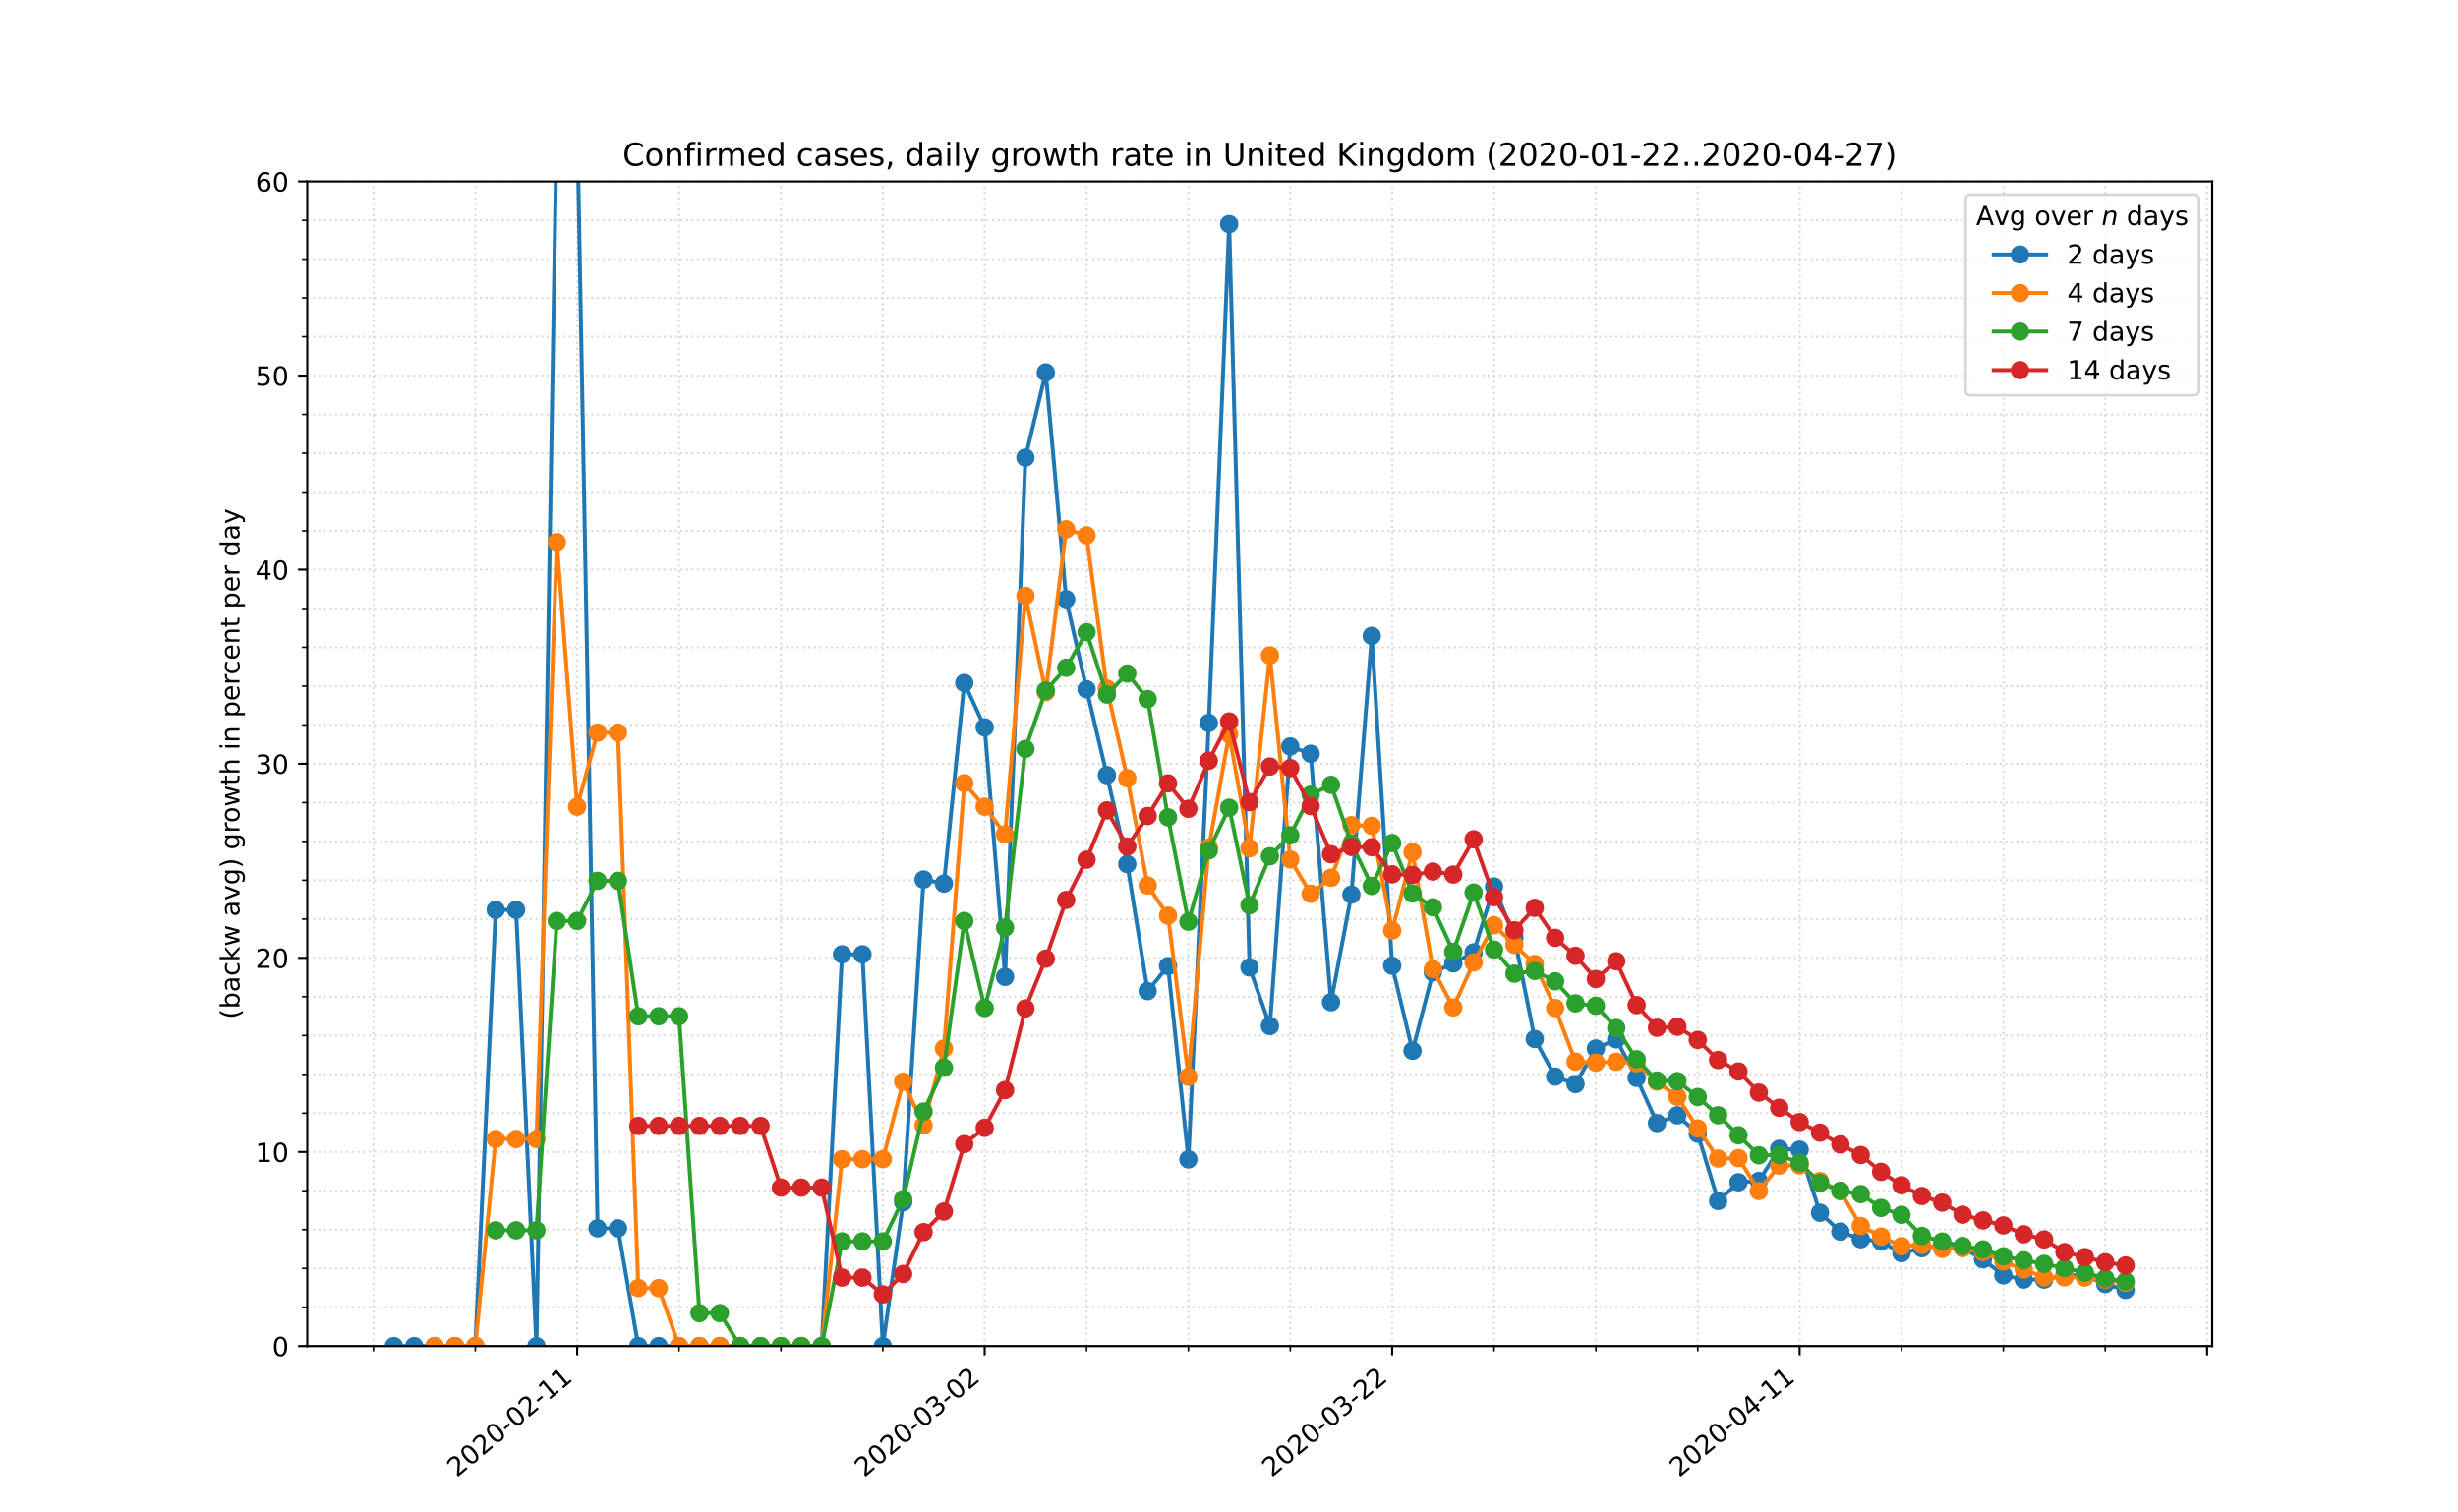 <?xml version="1.0" encoding="utf-8" standalone="no"?>
<!DOCTYPE svg PUBLIC "-//W3C//DTD SVG 1.1//EN"
  "http://www.w3.org/Graphics/SVG/1.1/DTD/svg11.dtd">
<!-- Created with matplotlib (https://matplotlib.org/) -->
<svg height="576pt" version="1.1" viewBox="0 0 936 576" width="936pt" xmlns="http://www.w3.org/2000/svg" xmlns:xlink="http://www.w3.org/1999/xlink">
 <defs>
  <style type="text/css">
*{stroke-linecap:butt;stroke-linejoin:round;}
  </style>
 </defs>
 <g id="figure_1">
  <g id="patch_1">
   <path d="M 0 576 
L 936 576 
L 936 0 
L 0 0 
z
" style="fill:#ffffff;"/>
  </g>
  <g id="axes_1">
   <g id="patch_2">
    <path d="M 117 512.64 
L 842.4 512.64 
L 842.4 69.12 
L 117 69.12 
z
" style="fill:#ffffff;"/>
   </g>
   <g id="matplotlib.axis_1">
    <g id="xtick_1">
     <g id="line2d_1">
      <path clip-path="url(#pa97bcd0715)" d="M 219.797 512.64 
L 219.797 69.12 
" style="fill:none;stroke:#d8dcd6;stroke-dasharray:0.8,1.32;stroke-dashoffset:0;stroke-width:0.8;"/>
     </g>
     <g id="line2d_2">
      <defs>
       <path d="M 0 0 
L 0 3.5 
" id="md8439950b9" style="stroke:#000000;stroke-width:0.8;"/>
      </defs>
      <g>
       <use style="stroke:#000000;stroke-width:0.8;" x="219.797" xlink:href="#md8439950b9" y="512.64"/>
      </g>
     </g>
     <g id="text_1">
      <!-- 2020-02-11 -->
      <defs>
       <path d="M 19.188 8.297 
L 53.609 8.297 
L 53.609 0 
L 7.328 0 
L 7.328 8.297 
Q 12.938 14.109 22.625 23.891 
Q 32.328 33.688 34.812 36.531 
Q 39.547 41.844 41.422 45.531 
Q 43.312 49.219 43.312 52.781 
Q 43.312 58.594 39.234 62.25 
Q 35.156 65.922 28.609 65.922 
Q 23.969 65.922 18.812 64.312 
Q 13.672 62.703 7.812 59.422 
L 7.812 69.391 
Q 13.766 71.781 18.938 73 
Q 24.125 74.219 28.422 74.219 
Q 39.75 74.219 46.484 68.547 
Q 53.219 62.891 53.219 53.422 
Q 53.219 48.922 51.531 44.891 
Q 49.859 40.875 45.406 35.406 
Q 44.188 33.984 37.641 27.219 
Q 31.109 20.453 19.188 8.297 
z
" id="DejaVuSans-50"/>
       <path d="M 31.781 66.406 
Q 24.172 66.406 20.328 58.906 
Q 16.5 51.422 16.5 36.375 
Q 16.5 21.391 20.328 13.891 
Q 24.172 6.391 31.781 6.391 
Q 39.453 6.391 43.281 13.891 
Q 47.125 21.391 47.125 36.375 
Q 47.125 51.422 43.281 58.906 
Q 39.453 66.406 31.781 66.406 
z
M 31.781 74.219 
Q 44.047 74.219 50.516 64.516 
Q 56.984 54.828 56.984 36.375 
Q 56.984 17.969 50.516 8.266 
Q 44.047 -1.422 31.781 -1.422 
Q 19.531 -1.422 13.062 8.266 
Q 6.594 17.969 6.594 36.375 
Q 6.594 54.828 13.062 64.516 
Q 19.531 74.219 31.781 74.219 
z
" id="DejaVuSans-48"/>
       <path d="M 4.891 31.391 
L 31.203 31.391 
L 31.203 23.391 
L 4.891 23.391 
z
" id="DejaVuSans-45"/>
       <path d="M 12.406 8.297 
L 28.516 8.297 
L 28.516 63.922 
L 10.984 60.406 
L 10.984 69.391 
L 28.422 72.906 
L 38.281 72.906 
L 38.281 8.297 
L 54.391 8.297 
L 54.391 0 
L 12.406 0 
z
" id="DejaVuSans-49"/>
      </defs>
      <g transform="translate(173.941 562.817)rotate(-40)scale(0.1 -0.1)">
       <use xlink:href="#DejaVuSans-50"/>
       <use x="63.623" xlink:href="#DejaVuSans-48"/>
       <use x="127.246" xlink:href="#DejaVuSans-50"/>
       <use x="190.869" xlink:href="#DejaVuSans-48"/>
       <use x="254.492" xlink:href="#DejaVuSans-45"/>
       <use x="290.576" xlink:href="#DejaVuSans-48"/>
       <use x="354.199" xlink:href="#DejaVuSans-50"/>
       <use x="417.822" xlink:href="#DejaVuSans-45"/>
       <use x="453.906" xlink:href="#DejaVuSans-49"/>
       <use x="517.529" xlink:href="#DejaVuSans-49"/>
      </g>
     </g>
    </g>
    <g id="xtick_2">
     <g id="line2d_3">
      <path clip-path="url(#pa97bcd0715)" d="M 374.963 512.64 
L 374.963 69.12 
" style="fill:none;stroke:#d8dcd6;stroke-dasharray:0.8,1.32;stroke-dashoffset:0;stroke-width:0.8;"/>
     </g>
     <g id="line2d_4">
      <g>
       <use style="stroke:#000000;stroke-width:0.8;" x="374.963" xlink:href="#md8439950b9" y="512.64"/>
      </g>
     </g>
     <g id="text_2">
      <!-- 2020-03-02 -->
      <defs>
       <path d="M 40.578 39.312 
Q 47.656 37.797 51.625 33 
Q 55.609 28.219 55.609 21.188 
Q 55.609 10.406 48.188 4.484 
Q 40.766 -1.422 27.094 -1.422 
Q 22.516 -1.422 17.656 -0.516 
Q 12.797 0.391 7.625 2.203 
L 7.625 11.719 
Q 11.719 9.328 16.594 8.109 
Q 21.484 6.891 26.812 6.891 
Q 36.078 6.891 40.938 10.547 
Q 45.797 14.203 45.797 21.188 
Q 45.797 27.641 41.281 31.266 
Q 36.766 34.906 28.719 34.906 
L 20.219 34.906 
L 20.219 43.016 
L 29.109 43.016 
Q 36.375 43.016 40.234 45.922 
Q 44.094 48.828 44.094 54.297 
Q 44.094 59.906 40.109 62.906 
Q 36.141 65.922 28.719 65.922 
Q 24.656 65.922 20.016 65.031 
Q 15.375 64.156 9.812 62.312 
L 9.812 71.094 
Q 15.438 72.656 20.344 73.438 
Q 25.25 74.219 29.594 74.219 
Q 40.828 74.219 47.359 69.109 
Q 53.906 64.016 53.906 55.328 
Q 53.906 49.266 50.438 45.094 
Q 46.969 40.922 40.578 39.312 
z
" id="DejaVuSans-51"/>
      </defs>
      <g transform="translate(329.107 562.817)rotate(-40)scale(0.1 -0.1)">
       <use xlink:href="#DejaVuSans-50"/>
       <use x="63.623" xlink:href="#DejaVuSans-48"/>
       <use x="127.246" xlink:href="#DejaVuSans-50"/>
       <use x="190.869" xlink:href="#DejaVuSans-48"/>
       <use x="254.492" xlink:href="#DejaVuSans-45"/>
       <use x="290.576" xlink:href="#DejaVuSans-48"/>
       <use x="354.199" xlink:href="#DejaVuSans-51"/>
       <use x="417.822" xlink:href="#DejaVuSans-45"/>
       <use x="453.906" xlink:href="#DejaVuSans-48"/>
       <use x="517.529" xlink:href="#DejaVuSans-50"/>
      </g>
     </g>
    </g>
    <g id="xtick_3">
     <g id="line2d_5">
      <path clip-path="url(#pa97bcd0715)" d="M 530.129 512.64 
L 530.129 69.12 
" style="fill:none;stroke:#d8dcd6;stroke-dasharray:0.8,1.32;stroke-dashoffset:0;stroke-width:0.8;"/>
     </g>
     <g id="line2d_6">
      <g>
       <use style="stroke:#000000;stroke-width:0.8;" x="530.129" xlink:href="#md8439950b9" y="512.64"/>
      </g>
     </g>
     <g id="text_3">
      <!-- 2020-03-22 -->
      <g transform="translate(484.273 562.817)rotate(-40)scale(0.1 -0.1)">
       <use xlink:href="#DejaVuSans-50"/>
       <use x="63.623" xlink:href="#DejaVuSans-48"/>
       <use x="127.246" xlink:href="#DejaVuSans-50"/>
       <use x="190.869" xlink:href="#DejaVuSans-48"/>
       <use x="254.492" xlink:href="#DejaVuSans-45"/>
       <use x="290.576" xlink:href="#DejaVuSans-48"/>
       <use x="354.199" xlink:href="#DejaVuSans-51"/>
       <use x="417.822" xlink:href="#DejaVuSans-45"/>
       <use x="453.906" xlink:href="#DejaVuSans-50"/>
       <use x="517.529" xlink:href="#DejaVuSans-50"/>
      </g>
     </g>
    </g>
    <g id="xtick_4">
     <g id="line2d_7">
      <path clip-path="url(#pa97bcd0715)" d="M 685.295 512.64 
L 685.295 69.12 
" style="fill:none;stroke:#d8dcd6;stroke-dasharray:0.8,1.32;stroke-dashoffset:0;stroke-width:0.8;"/>
     </g>
     <g id="line2d_8">
      <g>
       <use style="stroke:#000000;stroke-width:0.8;" x="685.295" xlink:href="#md8439950b9" y="512.64"/>
      </g>
     </g>
     <g id="text_4">
      <!-- 2020-04-11 -->
      <defs>
       <path d="M 37.797 64.312 
L 12.891 25.391 
L 37.797 25.391 
z
M 35.203 72.906 
L 47.609 72.906 
L 47.609 25.391 
L 58.016 25.391 
L 58.016 17.188 
L 47.609 17.188 
L 47.609 0 
L 37.797 0 
L 37.797 17.188 
L 4.891 17.188 
L 4.891 26.703 
z
" id="DejaVuSans-52"/>
      </defs>
      <g transform="translate(639.439 562.817)rotate(-40)scale(0.1 -0.1)">
       <use xlink:href="#DejaVuSans-50"/>
       <use x="63.623" xlink:href="#DejaVuSans-48"/>
       <use x="127.246" xlink:href="#DejaVuSans-50"/>
       <use x="190.869" xlink:href="#DejaVuSans-48"/>
       <use x="254.492" xlink:href="#DejaVuSans-45"/>
       <use x="290.576" xlink:href="#DejaVuSans-48"/>
       <use x="354.199" xlink:href="#DejaVuSans-52"/>
       <use x="417.822" xlink:href="#DejaVuSans-45"/>
       <use x="453.906" xlink:href="#DejaVuSans-49"/>
       <use x="517.529" xlink:href="#DejaVuSans-49"/>
      </g>
     </g>
    </g>
    <g id="xtick_5">
     <g id="line2d_9">
      <path clip-path="url(#pa97bcd0715)" d="M 840.46 512.64 
L 840.46 69.12 
" style="fill:none;stroke:#d8dcd6;stroke-dasharray:0.8,1.32;stroke-dashoffset:0;stroke-width:0.8;"/>
     </g>
     <g id="line2d_10">
      <g>
       <use style="stroke:#000000;stroke-width:0.8;" x="840.46" xlink:href="#md8439950b9" y="512.64"/>
      </g>
     </g>
    </g>
    <g id="xtick_6">
     <g id="line2d_11">
      <path clip-path="url(#pa97bcd0715)" d="M 142.214 512.64 
L 142.214 69.12 
" style="fill:none;stroke:#d8dcd6;stroke-dasharray:0.8,1.32;stroke-dashoffset:0;stroke-width:0.8;"/>
     </g>
     <g id="line2d_12">
      <defs>
       <path d="M 0 0 
L 0 2 
" id="madad9a9549" style="stroke:#000000;stroke-width:0.6;"/>
      </defs>
      <g>
       <use style="stroke:#000000;stroke-width:0.6;" x="142.214" xlink:href="#madad9a9549" y="512.64"/>
      </g>
     </g>
    </g>
    <g id="xtick_7">
     <g id="line2d_13">
      <path clip-path="url(#pa97bcd0715)" d="M 181.006 512.64 
L 181.006 69.12 
" style="fill:none;stroke:#d8dcd6;stroke-dasharray:0.8,1.32;stroke-dashoffset:0;stroke-width:0.8;"/>
     </g>
     <g id="line2d_14">
      <g>
       <use style="stroke:#000000;stroke-width:0.6;" x="181.006" xlink:href="#madad9a9549" y="512.64"/>
      </g>
     </g>
    </g>
    <g id="xtick_8">
     <g id="line2d_15">
      <path clip-path="url(#pa97bcd0715)" d="M 258.589 512.64 
L 258.589 69.12 
" style="fill:none;stroke:#d8dcd6;stroke-dasharray:0.8,1.32;stroke-dashoffset:0;stroke-width:0.8;"/>
     </g>
     <g id="line2d_16">
      <g>
       <use style="stroke:#000000;stroke-width:0.6;" x="258.589" xlink:href="#madad9a9549" y="512.64"/>
      </g>
     </g>
    </g>
    <g id="xtick_9">
     <g id="line2d_17">
      <path clip-path="url(#pa97bcd0715)" d="M 297.38 512.64 
L 297.38 69.12 
" style="fill:none;stroke:#d8dcd6;stroke-dasharray:0.8,1.32;stroke-dashoffset:0;stroke-width:0.8;"/>
     </g>
     <g id="line2d_18">
      <g>
       <use style="stroke:#000000;stroke-width:0.6;" x="297.38" xlink:href="#madad9a9549" y="512.64"/>
      </g>
     </g>
    </g>
    <g id="xtick_10">
     <g id="line2d_19">
      <path clip-path="url(#pa97bcd0715)" d="M 336.172 512.64 
L 336.172 69.12 
" style="fill:none;stroke:#d8dcd6;stroke-dasharray:0.8,1.32;stroke-dashoffset:0;stroke-width:0.8;"/>
     </g>
     <g id="line2d_20">
      <g>
       <use style="stroke:#000000;stroke-width:0.6;" x="336.172" xlink:href="#madad9a9549" y="512.64"/>
      </g>
     </g>
    </g>
    <g id="xtick_11">
     <g id="line2d_21">
      <path clip-path="url(#pa97bcd0715)" d="M 413.755 512.64 
L 413.755 69.12 
" style="fill:none;stroke:#d8dcd6;stroke-dasharray:0.8,1.32;stroke-dashoffset:0;stroke-width:0.8;"/>
     </g>
     <g id="line2d_22">
      <g>
       <use style="stroke:#000000;stroke-width:0.6;" x="413.755" xlink:href="#madad9a9549" y="512.64"/>
      </g>
     </g>
    </g>
    <g id="xtick_12">
     <g id="line2d_23">
      <path clip-path="url(#pa97bcd0715)" d="M 452.546 512.64 
L 452.546 69.12 
" style="fill:none;stroke:#d8dcd6;stroke-dasharray:0.8,1.32;stroke-dashoffset:0;stroke-width:0.8;"/>
     </g>
     <g id="line2d_24">
      <g>
       <use style="stroke:#000000;stroke-width:0.6;" x="452.546" xlink:href="#madad9a9549" y="512.64"/>
      </g>
     </g>
    </g>
    <g id="xtick_13">
     <g id="line2d_25">
      <path clip-path="url(#pa97bcd0715)" d="M 491.337 512.64 
L 491.337 69.12 
" style="fill:none;stroke:#d8dcd6;stroke-dasharray:0.8,1.32;stroke-dashoffset:0;stroke-width:0.8;"/>
     </g>
     <g id="line2d_26">
      <g>
       <use style="stroke:#000000;stroke-width:0.6;" x="491.337" xlink:href="#madad9a9549" y="512.64"/>
      </g>
     </g>
    </g>
    <g id="xtick_14">
     <g id="line2d_27">
      <path clip-path="url(#pa97bcd0715)" d="M 568.92 512.64 
L 568.92 69.12 
" style="fill:none;stroke:#d8dcd6;stroke-dasharray:0.8,1.32;stroke-dashoffset:0;stroke-width:0.8;"/>
     </g>
     <g id="line2d_28">
      <g>
       <use style="stroke:#000000;stroke-width:0.6;" x="568.92" xlink:href="#madad9a9549" y="512.64"/>
      </g>
     </g>
    </g>
    <g id="xtick_15">
     <g id="line2d_29">
      <path clip-path="url(#pa97bcd0715)" d="M 607.712 512.64 
L 607.712 69.12 
" style="fill:none;stroke:#d8dcd6;stroke-dasharray:0.8,1.32;stroke-dashoffset:0;stroke-width:0.8;"/>
     </g>
     <g id="line2d_30">
      <g>
       <use style="stroke:#000000;stroke-width:0.6;" x="607.712" xlink:href="#madad9a9549" y="512.64"/>
      </g>
     </g>
    </g>
    <g id="xtick_16">
     <g id="line2d_31">
      <path clip-path="url(#pa97bcd0715)" d="M 646.503 512.64 
L 646.503 69.12 
" style="fill:none;stroke:#d8dcd6;stroke-dasharray:0.8,1.32;stroke-dashoffset:0;stroke-width:0.8;"/>
     </g>
     <g id="line2d_32">
      <g>
       <use style="stroke:#000000;stroke-width:0.6;" x="646.503" xlink:href="#madad9a9549" y="512.64"/>
      </g>
     </g>
    </g>
    <g id="xtick_17">
     <g id="line2d_33">
      <path clip-path="url(#pa97bcd0715)" d="M 724.086 512.64 
L 724.086 69.12 
" style="fill:none;stroke:#d8dcd6;stroke-dasharray:0.8,1.32;stroke-dashoffset:0;stroke-width:0.8;"/>
     </g>
     <g id="line2d_34">
      <g>
       <use style="stroke:#000000;stroke-width:0.6;" x="724.086" xlink:href="#madad9a9549" y="512.64"/>
      </g>
     </g>
    </g>
    <g id="xtick_18">
     <g id="line2d_35">
      <path clip-path="url(#pa97bcd0715)" d="M 762.878 512.64 
L 762.878 69.12 
" style="fill:none;stroke:#d8dcd6;stroke-dasharray:0.8,1.32;stroke-dashoffset:0;stroke-width:0.8;"/>
     </g>
     <g id="line2d_36">
      <g>
       <use style="stroke:#000000;stroke-width:0.6;" x="762.878" xlink:href="#madad9a9549" y="512.64"/>
      </g>
     </g>
    </g>
    <g id="xtick_19">
     <g id="line2d_37">
      <path clip-path="url(#pa97bcd0715)" d="M 801.669 512.64 
L 801.669 69.12 
" style="fill:none;stroke:#d8dcd6;stroke-dasharray:0.8,1.32;stroke-dashoffset:0;stroke-width:0.8;"/>
     </g>
     <g id="line2d_38">
      <g>
       <use style="stroke:#000000;stroke-width:0.6;" x="801.669" xlink:href="#madad9a9549" y="512.64"/>
      </g>
     </g>
    </g>
   </g>
   <g id="matplotlib.axis_2">
    <g id="ytick_1">
     <g id="line2d_39">
      <path clip-path="url(#pa97bcd0715)" d="M 117 512.64 
L 842.4 512.64 
" style="fill:none;stroke:#d8dcd6;stroke-dasharray:0.8,1.32;stroke-dashoffset:0;stroke-width:0.8;"/>
     </g>
     <g id="line2d_40">
      <defs>
       <path d="M 0 0 
L -3.5 0 
" id="m20838b517d" style="stroke:#000000;stroke-width:0.8;"/>
      </defs>
      <g>
       <use style="stroke:#000000;stroke-width:0.8;" x="117" xlink:href="#m20838b517d" y="512.64"/>
      </g>
     </g>
     <g id="text_5">
      <!-- 0 -->
      <g transform="translate(103.638 516.439)scale(0.1 -0.1)">
       <use xlink:href="#DejaVuSans-48"/>
      </g>
     </g>
    </g>
    <g id="ytick_2">
     <g id="line2d_41">
      <path clip-path="url(#pa97bcd0715)" d="M 117 438.72 
L 842.4 438.72 
" style="fill:none;stroke:#d8dcd6;stroke-dasharray:0.8,1.32;stroke-dashoffset:0;stroke-width:0.8;"/>
     </g>
     <g id="line2d_42">
      <g>
       <use style="stroke:#000000;stroke-width:0.8;" x="117" xlink:href="#m20838b517d" y="438.72"/>
      </g>
     </g>
     <g id="text_6">
      <!-- 10 -->
      <g transform="translate(97.275 442.519)scale(0.1 -0.1)">
       <use xlink:href="#DejaVuSans-49"/>
       <use x="63.623" xlink:href="#DejaVuSans-48"/>
      </g>
     </g>
    </g>
    <g id="ytick_3">
     <g id="line2d_43">
      <path clip-path="url(#pa97bcd0715)" d="M 117 364.8 
L 842.4 364.8 
" style="fill:none;stroke:#d8dcd6;stroke-dasharray:0.8,1.32;stroke-dashoffset:0;stroke-width:0.8;"/>
     </g>
     <g id="line2d_44">
      <g>
       <use style="stroke:#000000;stroke-width:0.8;" x="117" xlink:href="#m20838b517d" y="364.8"/>
      </g>
     </g>
     <g id="text_7">
      <!-- 20 -->
      <g transform="translate(97.275 368.599)scale(0.1 -0.1)">
       <use xlink:href="#DejaVuSans-50"/>
       <use x="63.623" xlink:href="#DejaVuSans-48"/>
      </g>
     </g>
    </g>
    <g id="ytick_4">
     <g id="line2d_45">
      <path clip-path="url(#pa97bcd0715)" d="M 117 290.88 
L 842.4 290.88 
" style="fill:none;stroke:#d8dcd6;stroke-dasharray:0.8,1.32;stroke-dashoffset:0;stroke-width:0.8;"/>
     </g>
     <g id="line2d_46">
      <g>
       <use style="stroke:#000000;stroke-width:0.8;" x="117" xlink:href="#m20838b517d" y="290.88"/>
      </g>
     </g>
     <g id="text_8">
      <!-- 30 -->
      <g transform="translate(97.275 294.679)scale(0.1 -0.1)">
       <use xlink:href="#DejaVuSans-51"/>
       <use x="63.623" xlink:href="#DejaVuSans-48"/>
      </g>
     </g>
    </g>
    <g id="ytick_5">
     <g id="line2d_47">
      <path clip-path="url(#pa97bcd0715)" d="M 117 216.96 
L 842.4 216.96 
" style="fill:none;stroke:#d8dcd6;stroke-dasharray:0.8,1.32;stroke-dashoffset:0;stroke-width:0.8;"/>
     </g>
     <g id="line2d_48">
      <g>
       <use style="stroke:#000000;stroke-width:0.8;" x="117" xlink:href="#m20838b517d" y="216.96"/>
      </g>
     </g>
     <g id="text_9">
      <!-- 40 -->
      <g transform="translate(97.275 220.759)scale(0.1 -0.1)">
       <use xlink:href="#DejaVuSans-52"/>
       <use x="63.623" xlink:href="#DejaVuSans-48"/>
      </g>
     </g>
    </g>
    <g id="ytick_6">
     <g id="line2d_49">
      <path clip-path="url(#pa97bcd0715)" d="M 117 143.04 
L 842.4 143.04 
" style="fill:none;stroke:#d8dcd6;stroke-dasharray:0.8,1.32;stroke-dashoffset:0;stroke-width:0.8;"/>
     </g>
     <g id="line2d_50">
      <g>
       <use style="stroke:#000000;stroke-width:0.8;" x="117" xlink:href="#m20838b517d" y="143.04"/>
      </g>
     </g>
     <g id="text_10">
      <!-- 50 -->
      <defs>
       <path d="M 10.797 72.906 
L 49.516 72.906 
L 49.516 64.594 
L 19.828 64.594 
L 19.828 46.734 
Q 21.969 47.469 24.109 47.828 
Q 26.266 48.188 28.422 48.188 
Q 40.625 48.188 47.75 41.5 
Q 54.891 34.812 54.891 23.391 
Q 54.891 11.625 47.562 5.094 
Q 40.234 -1.422 26.906 -1.422 
Q 22.312 -1.422 17.547 -0.641 
Q 12.797 0.141 7.719 1.703 
L 7.719 11.625 
Q 12.109 9.234 16.797 8.062 
Q 21.484 6.891 26.703 6.891 
Q 35.156 6.891 40.078 11.328 
Q 45.016 15.766 45.016 23.391 
Q 45.016 31 40.078 35.438 
Q 35.156 39.891 26.703 39.891 
Q 22.75 39.891 18.812 39.016 
Q 14.891 38.141 10.797 36.281 
z
" id="DejaVuSans-53"/>
      </defs>
      <g transform="translate(97.275 146.839)scale(0.1 -0.1)">
       <use xlink:href="#DejaVuSans-53"/>
       <use x="63.623" xlink:href="#DejaVuSans-48"/>
      </g>
     </g>
    </g>
    <g id="ytick_7">
     <g id="line2d_51">
      <path clip-path="url(#pa97bcd0715)" d="M 117 69.12 
L 842.4 69.12 
" style="fill:none;stroke:#d8dcd6;stroke-dasharray:0.8,1.32;stroke-dashoffset:0;stroke-width:0.8;"/>
     </g>
     <g id="line2d_52">
      <g>
       <use style="stroke:#000000;stroke-width:0.8;" x="117" xlink:href="#m20838b517d" y="69.12"/>
      </g>
     </g>
     <g id="text_11">
      <!-- 60 -->
      <defs>
       <path d="M 33.016 40.375 
Q 26.375 40.375 22.484 35.828 
Q 18.609 31.297 18.609 23.391 
Q 18.609 15.531 22.484 10.953 
Q 26.375 6.391 33.016 6.391 
Q 39.656 6.391 43.531 10.953 
Q 47.406 15.531 47.406 23.391 
Q 47.406 31.297 43.531 35.828 
Q 39.656 40.375 33.016 40.375 
z
M 52.594 71.297 
L 52.594 62.312 
Q 48.875 64.062 45.094 64.984 
Q 41.312 65.922 37.594 65.922 
Q 27.828 65.922 22.672 59.328 
Q 17.531 52.734 16.797 39.406 
Q 19.672 43.656 24.016 45.922 
Q 28.375 48.188 33.594 48.188 
Q 44.578 48.188 50.953 41.516 
Q 57.328 34.859 57.328 23.391 
Q 57.328 12.156 50.688 5.359 
Q 44.047 -1.422 33.016 -1.422 
Q 20.359 -1.422 13.672 8.266 
Q 6.984 17.969 6.984 36.375 
Q 6.984 53.656 15.188 63.938 
Q 23.391 74.219 37.203 74.219 
Q 40.922 74.219 44.703 73.484 
Q 48.484 72.75 52.594 71.297 
z
" id="DejaVuSans-54"/>
      </defs>
      <g transform="translate(97.275 72.919)scale(0.1 -0.1)">
       <use xlink:href="#DejaVuSans-54"/>
       <use x="63.623" xlink:href="#DejaVuSans-48"/>
      </g>
     </g>
    </g>
    <g id="ytick_8">
     <g id="line2d_53">
      <path clip-path="url(#pa97bcd0715)" d="M 117 497.856 
L 842.4 497.856 
" style="fill:none;stroke:#d8dcd6;stroke-dasharray:0.8,1.32;stroke-dashoffset:0;stroke-width:0.8;"/>
     </g>
     <g id="line2d_54">
      <defs>
       <path d="M 0 0 
L -2 0 
" id="med5fdfb20b" style="stroke:#000000;stroke-width:0.6;"/>
      </defs>
      <g>
       <use style="stroke:#000000;stroke-width:0.6;" x="117" xlink:href="#med5fdfb20b" y="497.856"/>
      </g>
     </g>
    </g>
    <g id="ytick_9">
     <g id="line2d_55">
      <path clip-path="url(#pa97bcd0715)" d="M 117 483.072 
L 842.4 483.072 
" style="fill:none;stroke:#d8dcd6;stroke-dasharray:0.8,1.32;stroke-dashoffset:0;stroke-width:0.8;"/>
     </g>
     <g id="line2d_56">
      <g>
       <use style="stroke:#000000;stroke-width:0.6;" x="117" xlink:href="#med5fdfb20b" y="483.072"/>
      </g>
     </g>
    </g>
    <g id="ytick_10">
     <g id="line2d_57">
      <path clip-path="url(#pa97bcd0715)" d="M 117 468.288 
L 842.4 468.288 
" style="fill:none;stroke:#d8dcd6;stroke-dasharray:0.8,1.32;stroke-dashoffset:0;stroke-width:0.8;"/>
     </g>
     <g id="line2d_58">
      <g>
       <use style="stroke:#000000;stroke-width:0.6;" x="117" xlink:href="#med5fdfb20b" y="468.288"/>
      </g>
     </g>
    </g>
    <g id="ytick_11">
     <g id="line2d_59">
      <path clip-path="url(#pa97bcd0715)" d="M 117 453.504 
L 842.4 453.504 
" style="fill:none;stroke:#d8dcd6;stroke-dasharray:0.8,1.32;stroke-dashoffset:0;stroke-width:0.8;"/>
     </g>
     <g id="line2d_60">
      <g>
       <use style="stroke:#000000;stroke-width:0.6;" x="117" xlink:href="#med5fdfb20b" y="453.504"/>
      </g>
     </g>
    </g>
    <g id="ytick_12">
     <g id="line2d_61">
      <path clip-path="url(#pa97bcd0715)" d="M 117 423.936 
L 842.4 423.936 
" style="fill:none;stroke:#d8dcd6;stroke-dasharray:0.8,1.32;stroke-dashoffset:0;stroke-width:0.8;"/>
     </g>
     <g id="line2d_62">
      <g>
       <use style="stroke:#000000;stroke-width:0.6;" x="117" xlink:href="#med5fdfb20b" y="423.936"/>
      </g>
     </g>
    </g>
    <g id="ytick_13">
     <g id="line2d_63">
      <path clip-path="url(#pa97bcd0715)" d="M 117 409.152 
L 842.4 409.152 
" style="fill:none;stroke:#d8dcd6;stroke-dasharray:0.8,1.32;stroke-dashoffset:0;stroke-width:0.8;"/>
     </g>
     <g id="line2d_64">
      <g>
       <use style="stroke:#000000;stroke-width:0.6;" x="117" xlink:href="#med5fdfb20b" y="409.152"/>
      </g>
     </g>
    </g>
    <g id="ytick_14">
     <g id="line2d_65">
      <path clip-path="url(#pa97bcd0715)" d="M 117 394.368 
L 842.4 394.368 
" style="fill:none;stroke:#d8dcd6;stroke-dasharray:0.8,1.32;stroke-dashoffset:0;stroke-width:0.8;"/>
     </g>
     <g id="line2d_66">
      <g>
       <use style="stroke:#000000;stroke-width:0.6;" x="117" xlink:href="#med5fdfb20b" y="394.368"/>
      </g>
     </g>
    </g>
    <g id="ytick_15">
     <g id="line2d_67">
      <path clip-path="url(#pa97bcd0715)" d="M 117 379.584 
L 842.4 379.584 
" style="fill:none;stroke:#d8dcd6;stroke-dasharray:0.8,1.32;stroke-dashoffset:0;stroke-width:0.8;"/>
     </g>
     <g id="line2d_68">
      <g>
       <use style="stroke:#000000;stroke-width:0.6;" x="117" xlink:href="#med5fdfb20b" y="379.584"/>
      </g>
     </g>
    </g>
    <g id="ytick_16">
     <g id="line2d_69">
      <path clip-path="url(#pa97bcd0715)" d="M 117 350.016 
L 842.4 350.016 
" style="fill:none;stroke:#d8dcd6;stroke-dasharray:0.8,1.32;stroke-dashoffset:0;stroke-width:0.8;"/>
     </g>
     <g id="line2d_70">
      <g>
       <use style="stroke:#000000;stroke-width:0.6;" x="117" xlink:href="#med5fdfb20b" y="350.016"/>
      </g>
     </g>
    </g>
    <g id="ytick_17">
     <g id="line2d_71">
      <path clip-path="url(#pa97bcd0715)" d="M 117 335.232 
L 842.4 335.232 
" style="fill:none;stroke:#d8dcd6;stroke-dasharray:0.8,1.32;stroke-dashoffset:0;stroke-width:0.8;"/>
     </g>
     <g id="line2d_72">
      <g>
       <use style="stroke:#000000;stroke-width:0.6;" x="117" xlink:href="#med5fdfb20b" y="335.232"/>
      </g>
     </g>
    </g>
    <g id="ytick_18">
     <g id="line2d_73">
      <path clip-path="url(#pa97bcd0715)" d="M 117 320.448 
L 842.4 320.448 
" style="fill:none;stroke:#d8dcd6;stroke-dasharray:0.8,1.32;stroke-dashoffset:0;stroke-width:0.8;"/>
     </g>
     <g id="line2d_74">
      <g>
       <use style="stroke:#000000;stroke-width:0.6;" x="117" xlink:href="#med5fdfb20b" y="320.448"/>
      </g>
     </g>
    </g>
    <g id="ytick_19">
     <g id="line2d_75">
      <path clip-path="url(#pa97bcd0715)" d="M 117 305.664 
L 842.4 305.664 
" style="fill:none;stroke:#d8dcd6;stroke-dasharray:0.8,1.32;stroke-dashoffset:0;stroke-width:0.8;"/>
     </g>
     <g id="line2d_76">
      <g>
       <use style="stroke:#000000;stroke-width:0.6;" x="117" xlink:href="#med5fdfb20b" y="305.664"/>
      </g>
     </g>
    </g>
    <g id="ytick_20">
     <g id="line2d_77">
      <path clip-path="url(#pa97bcd0715)" d="M 117 276.096 
L 842.4 276.096 
" style="fill:none;stroke:#d8dcd6;stroke-dasharray:0.8,1.32;stroke-dashoffset:0;stroke-width:0.8;"/>
     </g>
     <g id="line2d_78">
      <g>
       <use style="stroke:#000000;stroke-width:0.6;" x="117" xlink:href="#med5fdfb20b" y="276.096"/>
      </g>
     </g>
    </g>
    <g id="ytick_21">
     <g id="line2d_79">
      <path clip-path="url(#pa97bcd0715)" d="M 117 261.312 
L 842.4 261.312 
" style="fill:none;stroke:#d8dcd6;stroke-dasharray:0.8,1.32;stroke-dashoffset:0;stroke-width:0.8;"/>
     </g>
     <g id="line2d_80">
      <g>
       <use style="stroke:#000000;stroke-width:0.6;" x="117" xlink:href="#med5fdfb20b" y="261.312"/>
      </g>
     </g>
    </g>
    <g id="ytick_22">
     <g id="line2d_81">
      <path clip-path="url(#pa97bcd0715)" d="M 117 246.528 
L 842.4 246.528 
" style="fill:none;stroke:#d8dcd6;stroke-dasharray:0.8,1.32;stroke-dashoffset:0;stroke-width:0.8;"/>
     </g>
     <g id="line2d_82">
      <g>
       <use style="stroke:#000000;stroke-width:0.6;" x="117" xlink:href="#med5fdfb20b" y="246.528"/>
      </g>
     </g>
    </g>
    <g id="ytick_23">
     <g id="line2d_83">
      <path clip-path="url(#pa97bcd0715)" d="M 117 231.744 
L 842.4 231.744 
" style="fill:none;stroke:#d8dcd6;stroke-dasharray:0.8,1.32;stroke-dashoffset:0;stroke-width:0.8;"/>
     </g>
     <g id="line2d_84">
      <g>
       <use style="stroke:#000000;stroke-width:0.6;" x="117" xlink:href="#med5fdfb20b" y="231.744"/>
      </g>
     </g>
    </g>
    <g id="ytick_24">
     <g id="line2d_85">
      <path clip-path="url(#pa97bcd0715)" d="M 117 202.176 
L 842.4 202.176 
" style="fill:none;stroke:#d8dcd6;stroke-dasharray:0.8,1.32;stroke-dashoffset:0;stroke-width:0.8;"/>
     </g>
     <g id="line2d_86">
      <g>
       <use style="stroke:#000000;stroke-width:0.6;" x="117" xlink:href="#med5fdfb20b" y="202.176"/>
      </g>
     </g>
    </g>
    <g id="ytick_25">
     <g id="line2d_87">
      <path clip-path="url(#pa97bcd0715)" d="M 117 187.392 
L 842.4 187.392 
" style="fill:none;stroke:#d8dcd6;stroke-dasharray:0.8,1.32;stroke-dashoffset:0;stroke-width:0.8;"/>
     </g>
     <g id="line2d_88">
      <g>
       <use style="stroke:#000000;stroke-width:0.6;" x="117" xlink:href="#med5fdfb20b" y="187.392"/>
      </g>
     </g>
    </g>
    <g id="ytick_26">
     <g id="line2d_89">
      <path clip-path="url(#pa97bcd0715)" d="M 117 172.608 
L 842.4 172.608 
" style="fill:none;stroke:#d8dcd6;stroke-dasharray:0.8,1.32;stroke-dashoffset:0;stroke-width:0.8;"/>
     </g>
     <g id="line2d_90">
      <g>
       <use style="stroke:#000000;stroke-width:0.6;" x="117" xlink:href="#med5fdfb20b" y="172.608"/>
      </g>
     </g>
    </g>
    <g id="ytick_27">
     <g id="line2d_91">
      <path clip-path="url(#pa97bcd0715)" d="M 117 157.824 
L 842.4 157.824 
" style="fill:none;stroke:#d8dcd6;stroke-dasharray:0.8,1.32;stroke-dashoffset:0;stroke-width:0.8;"/>
     </g>
     <g id="line2d_92">
      <g>
       <use style="stroke:#000000;stroke-width:0.6;" x="117" xlink:href="#med5fdfb20b" y="157.824"/>
      </g>
     </g>
    </g>
    <g id="ytick_28">
     <g id="line2d_93">
      <path clip-path="url(#pa97bcd0715)" d="M 117 128.256 
L 842.4 128.256 
" style="fill:none;stroke:#d8dcd6;stroke-dasharray:0.8,1.32;stroke-dashoffset:0;stroke-width:0.8;"/>
     </g>
     <g id="line2d_94">
      <g>
       <use style="stroke:#000000;stroke-width:0.6;" x="117" xlink:href="#med5fdfb20b" y="128.256"/>
      </g>
     </g>
    </g>
    <g id="ytick_29">
     <g id="line2d_95">
      <path clip-path="url(#pa97bcd0715)" d="M 117 113.472 
L 842.4 113.472 
" style="fill:none;stroke:#d8dcd6;stroke-dasharray:0.8,1.32;stroke-dashoffset:0;stroke-width:0.8;"/>
     </g>
     <g id="line2d_96">
      <g>
       <use style="stroke:#000000;stroke-width:0.6;" x="117" xlink:href="#med5fdfb20b" y="113.472"/>
      </g>
     </g>
    </g>
    <g id="ytick_30">
     <g id="line2d_97">
      <path clip-path="url(#pa97bcd0715)" d="M 117 98.688 
L 842.4 98.688 
" style="fill:none;stroke:#d8dcd6;stroke-dasharray:0.8,1.32;stroke-dashoffset:0;stroke-width:0.8;"/>
     </g>
     <g id="line2d_98">
      <g>
       <use style="stroke:#000000;stroke-width:0.6;" x="117" xlink:href="#med5fdfb20b" y="98.688"/>
      </g>
     </g>
    </g>
    <g id="ytick_31">
     <g id="line2d_99">
      <path clip-path="url(#pa97bcd0715)" d="M 117 83.904 
L 842.4 83.904 
" style="fill:none;stroke:#d8dcd6;stroke-dasharray:0.8,1.32;stroke-dashoffset:0;stroke-width:0.8;"/>
     </g>
     <g id="line2d_100">
      <g>
       <use style="stroke:#000000;stroke-width:0.6;" x="117" xlink:href="#med5fdfb20b" y="83.904"/>
      </g>
     </g>
    </g>
    <g id="text_12">
     <!-- (backw avg) growth in percent per day -->
     <defs>
      <path d="M 31 75.875 
Q 24.469 64.656 21.281 53.656 
Q 18.109 42.672 18.109 31.391 
Q 18.109 20.125 21.312 9.062 
Q 24.516 -2 31 -13.188 
L 23.188 -13.188 
Q 15.875 -1.703 12.234 9.375 
Q 8.594 20.453 8.594 31.391 
Q 8.594 42.281 12.203 53.312 
Q 15.828 64.359 23.188 75.875 
z
" id="DejaVuSans-40"/>
      <path d="M 48.688 27.297 
Q 48.688 37.203 44.609 42.844 
Q 40.531 48.484 33.406 48.484 
Q 26.266 48.484 22.188 42.844 
Q 18.109 37.203 18.109 27.297 
Q 18.109 17.391 22.188 11.75 
Q 26.266 6.109 33.406 6.109 
Q 40.531 6.109 44.609 11.75 
Q 48.688 17.391 48.688 27.297 
z
M 18.109 46.391 
Q 20.953 51.266 25.266 53.625 
Q 29.594 56 35.594 56 
Q 45.562 56 51.781 48.094 
Q 58.016 40.188 58.016 27.297 
Q 58.016 14.406 51.781 6.484 
Q 45.562 -1.422 35.594 -1.422 
Q 29.594 -1.422 25.266 0.953 
Q 20.953 3.328 18.109 8.203 
L 18.109 0 
L 9.078 0 
L 9.078 75.984 
L 18.109 75.984 
z
" id="DejaVuSans-98"/>
      <path d="M 34.281 27.484 
Q 23.391 27.484 19.188 25 
Q 14.984 22.516 14.984 16.5 
Q 14.984 11.719 18.141 8.906 
Q 21.297 6.109 26.703 6.109 
Q 34.188 6.109 38.703 11.406 
Q 43.219 16.703 43.219 25.484 
L 43.219 27.484 
z
M 52.203 31.203 
L 52.203 0 
L 43.219 0 
L 43.219 8.297 
Q 40.141 3.328 35.547 0.953 
Q 30.953 -1.422 24.312 -1.422 
Q 15.922 -1.422 10.953 3.297 
Q 6 8.016 6 15.922 
Q 6 25.141 12.172 29.828 
Q 18.359 34.516 30.609 34.516 
L 43.219 34.516 
L 43.219 35.406 
Q 43.219 41.609 39.141 45 
Q 35.062 48.391 27.688 48.391 
Q 23 48.391 18.547 47.266 
Q 14.109 46.141 10.016 43.891 
L 10.016 52.203 
Q 14.938 54.109 19.578 55.047 
Q 24.219 56 28.609 56 
Q 40.484 56 46.344 49.844 
Q 52.203 43.703 52.203 31.203 
z
" id="DejaVuSans-97"/>
      <path d="M 48.781 52.594 
L 48.781 44.188 
Q 44.969 46.297 41.141 47.344 
Q 37.312 48.391 33.406 48.391 
Q 24.656 48.391 19.812 42.844 
Q 14.984 37.312 14.984 27.297 
Q 14.984 17.281 19.812 11.734 
Q 24.656 6.203 33.406 6.203 
Q 37.312 6.203 41.141 7.25 
Q 44.969 8.297 48.781 10.406 
L 48.781 2.094 
Q 45.016 0.344 40.984 -0.531 
Q 36.969 -1.422 32.422 -1.422 
Q 20.062 -1.422 12.781 6.344 
Q 5.516 14.109 5.516 27.297 
Q 5.516 40.672 12.859 48.328 
Q 20.219 56 33.016 56 
Q 37.156 56 41.109 55.141 
Q 45.062 54.297 48.781 52.594 
z
" id="DejaVuSans-99"/>
      <path d="M 9.078 75.984 
L 18.109 75.984 
L 18.109 31.109 
L 44.922 54.688 
L 56.391 54.688 
L 27.391 29.109 
L 57.625 0 
L 45.906 0 
L 18.109 26.703 
L 18.109 0 
L 9.078 0 
z
" id="DejaVuSans-107"/>
      <path d="M 4.203 54.688 
L 13.188 54.688 
L 24.422 12.016 
L 35.594 54.688 
L 46.188 54.688 
L 57.422 12.016 
L 68.609 54.688 
L 77.594 54.688 
L 63.281 0 
L 52.688 0 
L 40.922 44.828 
L 29.109 0 
L 18.5 0 
z
" id="DejaVuSans-119"/>
      <path id="DejaVuSans-32"/>
      <path d="M 2.984 54.688 
L 12.5 54.688 
L 29.594 8.797 
L 46.688 54.688 
L 56.203 54.688 
L 35.688 0 
L 23.484 0 
z
" id="DejaVuSans-118"/>
      <path d="M 45.406 27.984 
Q 45.406 37.75 41.375 43.109 
Q 37.359 48.484 30.078 48.484 
Q 22.859 48.484 18.828 43.109 
Q 14.797 37.75 14.797 27.984 
Q 14.797 18.266 18.828 12.891 
Q 22.859 7.516 30.078 7.516 
Q 37.359 7.516 41.375 12.891 
Q 45.406 18.266 45.406 27.984 
z
M 54.391 6.781 
Q 54.391 -7.172 48.188 -13.984 
Q 42 -20.797 29.203 -20.797 
Q 24.469 -20.797 20.266 -20.094 
Q 16.062 -19.391 12.109 -17.922 
L 12.109 -9.188 
Q 16.062 -11.328 19.922 -12.344 
Q 23.781 -13.375 27.781 -13.375 
Q 36.625 -13.375 41.016 -8.766 
Q 45.406 -4.156 45.406 5.172 
L 45.406 9.625 
Q 42.625 4.781 38.281 2.391 
Q 33.938 0 27.875 0 
Q 17.828 0 11.672 7.656 
Q 5.516 15.328 5.516 27.984 
Q 5.516 40.672 11.672 48.328 
Q 17.828 56 27.875 56 
Q 33.938 56 38.281 53.609 
Q 42.625 51.219 45.406 46.391 
L 45.406 54.688 
L 54.391 54.688 
z
" id="DejaVuSans-103"/>
      <path d="M 8.016 75.875 
L 15.828 75.875 
Q 23.141 64.359 26.781 53.312 
Q 30.422 42.281 30.422 31.391 
Q 30.422 20.453 26.781 9.375 
Q 23.141 -1.703 15.828 -13.188 
L 8.016 -13.188 
Q 14.5 -2 17.703 9.062 
Q 20.906 20.125 20.906 31.391 
Q 20.906 42.672 17.703 53.656 
Q 14.5 64.656 8.016 75.875 
z
" id="DejaVuSans-41"/>
      <path d="M 41.109 46.297 
Q 39.594 47.172 37.812 47.578 
Q 36.031 48 33.891 48 
Q 26.266 48 22.188 43.047 
Q 18.109 38.094 18.109 28.812 
L 18.109 0 
L 9.078 0 
L 9.078 54.688 
L 18.109 54.688 
L 18.109 46.188 
Q 20.953 51.172 25.484 53.578 
Q 30.031 56 36.531 56 
Q 37.453 56 38.578 55.875 
Q 39.703 55.766 41.062 55.516 
z
" id="DejaVuSans-114"/>
      <path d="M 30.609 48.391 
Q 23.391 48.391 19.188 42.75 
Q 14.984 37.109 14.984 27.297 
Q 14.984 17.484 19.156 11.844 
Q 23.344 6.203 30.609 6.203 
Q 37.797 6.203 41.984 11.859 
Q 46.188 17.531 46.188 27.297 
Q 46.188 37.016 41.984 42.703 
Q 37.797 48.391 30.609 48.391 
z
M 30.609 56 
Q 42.328 56 49.016 48.375 
Q 55.719 40.766 55.719 27.297 
Q 55.719 13.875 49.016 6.219 
Q 42.328 -1.422 30.609 -1.422 
Q 18.844 -1.422 12.172 6.219 
Q 5.516 13.875 5.516 27.297 
Q 5.516 40.766 12.172 48.375 
Q 18.844 56 30.609 56 
z
" id="DejaVuSans-111"/>
      <path d="M 18.312 70.219 
L 18.312 54.688 
L 36.812 54.688 
L 36.812 47.703 
L 18.312 47.703 
L 18.312 18.016 
Q 18.312 11.328 20.141 9.422 
Q 21.969 7.516 27.594 7.516 
L 36.812 7.516 
L 36.812 0 
L 27.594 0 
Q 17.188 0 13.234 3.875 
Q 9.281 7.766 9.281 18.016 
L 9.281 47.703 
L 2.688 47.703 
L 2.688 54.688 
L 9.281 54.688 
L 9.281 70.219 
z
" id="DejaVuSans-116"/>
      <path d="M 54.891 33.016 
L 54.891 0 
L 45.906 0 
L 45.906 32.719 
Q 45.906 40.484 42.875 44.328 
Q 39.844 48.188 33.797 48.188 
Q 26.516 48.188 22.312 43.547 
Q 18.109 38.922 18.109 30.906 
L 18.109 0 
L 9.078 0 
L 9.078 75.984 
L 18.109 75.984 
L 18.109 46.188 
Q 21.344 51.125 25.703 53.562 
Q 30.078 56 35.797 56 
Q 45.219 56 50.047 50.172 
Q 54.891 44.344 54.891 33.016 
z
" id="DejaVuSans-104"/>
      <path d="M 9.422 54.688 
L 18.406 54.688 
L 18.406 0 
L 9.422 0 
z
M 9.422 75.984 
L 18.406 75.984 
L 18.406 64.594 
L 9.422 64.594 
z
" id="DejaVuSans-105"/>
      <path d="M 54.891 33.016 
L 54.891 0 
L 45.906 0 
L 45.906 32.719 
Q 45.906 40.484 42.875 44.328 
Q 39.844 48.188 33.797 48.188 
Q 26.516 48.188 22.312 43.547 
Q 18.109 38.922 18.109 30.906 
L 18.109 0 
L 9.078 0 
L 9.078 54.688 
L 18.109 54.688 
L 18.109 46.188 
Q 21.344 51.125 25.703 53.562 
Q 30.078 56 35.797 56 
Q 45.219 56 50.047 50.172 
Q 54.891 44.344 54.891 33.016 
z
" id="DejaVuSans-110"/>
      <path d="M 18.109 8.203 
L 18.109 -20.797 
L 9.078 -20.797 
L 9.078 54.688 
L 18.109 54.688 
L 18.109 46.391 
Q 20.953 51.266 25.266 53.625 
Q 29.594 56 35.594 56 
Q 45.562 56 51.781 48.094 
Q 58.016 40.188 58.016 27.297 
Q 58.016 14.406 51.781 6.484 
Q 45.562 -1.422 35.594 -1.422 
Q 29.594 -1.422 25.266 0.953 
Q 20.953 3.328 18.109 8.203 
z
M 48.688 27.297 
Q 48.688 37.203 44.609 42.844 
Q 40.531 48.484 33.406 48.484 
Q 26.266 48.484 22.188 42.844 
Q 18.109 37.203 18.109 27.297 
Q 18.109 17.391 22.188 11.75 
Q 26.266 6.109 33.406 6.109 
Q 40.531 6.109 44.609 11.75 
Q 48.688 17.391 48.688 27.297 
z
" id="DejaVuSans-112"/>
      <path d="M 56.203 29.594 
L 56.203 25.203 
L 14.891 25.203 
Q 15.484 15.922 20.484 11.062 
Q 25.484 6.203 34.422 6.203 
Q 39.594 6.203 44.453 7.469 
Q 49.312 8.734 54.109 11.281 
L 54.109 2.781 
Q 49.266 0.734 44.188 -0.344 
Q 39.109 -1.422 33.891 -1.422 
Q 20.797 -1.422 13.156 6.188 
Q 5.516 13.812 5.516 26.812 
Q 5.516 40.234 12.766 48.109 
Q 20.016 56 32.328 56 
Q 43.359 56 49.781 48.891 
Q 56.203 41.797 56.203 29.594 
z
M 47.219 32.234 
Q 47.125 39.594 43.094 43.984 
Q 39.062 48.391 32.422 48.391 
Q 24.906 48.391 20.391 44.141 
Q 15.875 39.891 15.188 32.172 
z
" id="DejaVuSans-101"/>
      <path d="M 45.406 46.391 
L 45.406 75.984 
L 54.391 75.984 
L 54.391 0 
L 45.406 0 
L 45.406 8.203 
Q 42.578 3.328 38.25 0.953 
Q 33.938 -1.422 27.875 -1.422 
Q 17.969 -1.422 11.734 6.484 
Q 5.516 14.406 5.516 27.297 
Q 5.516 40.188 11.734 48.094 
Q 17.969 56 27.875 56 
Q 33.938 56 38.25 53.625 
Q 42.578 51.266 45.406 46.391 
z
M 14.797 27.297 
Q 14.797 17.391 18.875 11.75 
Q 22.953 6.109 30.078 6.109 
Q 37.203 6.109 41.297 11.75 
Q 45.406 17.391 45.406 27.297 
Q 45.406 37.203 41.297 42.844 
Q 37.203 48.484 30.078 48.484 
Q 22.953 48.484 18.875 42.844 
Q 14.797 37.203 14.797 27.297 
z
" id="DejaVuSans-100"/>
      <path d="M 32.172 -5.078 
Q 28.375 -14.844 24.75 -17.812 
Q 21.141 -20.797 15.094 -20.797 
L 7.906 -20.797 
L 7.906 -13.281 
L 13.188 -13.281 
Q 16.891 -13.281 18.938 -11.516 
Q 21 -9.766 23.484 -3.219 
L 25.094 0.875 
L 2.984 54.688 
L 12.5 54.688 
L 29.594 11.922 
L 46.688 54.688 
L 56.203 54.688 
z
" id="DejaVuSans-121"/>
     </defs>
     <g transform="translate(91.195 388.09)rotate(-90)scale(0.1 -0.1)">
      <use xlink:href="#DejaVuSans-40"/>
      <use x="39.014" xlink:href="#DejaVuSans-98"/>
      <use x="102.49" xlink:href="#DejaVuSans-97"/>
      <use x="163.77" xlink:href="#DejaVuSans-99"/>
      <use x="218.75" xlink:href="#DejaVuSans-107"/>
      <use x="276.66" xlink:href="#DejaVuSans-119"/>
      <use x="358.447" xlink:href="#DejaVuSans-32"/>
      <use x="390.234" xlink:href="#DejaVuSans-97"/>
      <use x="451.514" xlink:href="#DejaVuSans-118"/>
      <use x="510.693" xlink:href="#DejaVuSans-103"/>
      <use x="574.17" xlink:href="#DejaVuSans-41"/>
      <use x="613.184" xlink:href="#DejaVuSans-32"/>
      <use x="644.971" xlink:href="#DejaVuSans-103"/>
      <use x="708.447" xlink:href="#DejaVuSans-114"/>
      <use x="747.311" xlink:href="#DejaVuSans-111"/>
      <use x="808.492" xlink:href="#DejaVuSans-119"/>
      <use x="890.279" xlink:href="#DejaVuSans-116"/>
      <use x="929.488" xlink:href="#DejaVuSans-104"/>
      <use x="992.867" xlink:href="#DejaVuSans-32"/>
      <use x="1024.654" xlink:href="#DejaVuSans-105"/>
      <use x="1052.438" xlink:href="#DejaVuSans-110"/>
      <use x="1115.816" xlink:href="#DejaVuSans-32"/>
      <use x="1147.604" xlink:href="#DejaVuSans-112"/>
      <use x="1211.08" xlink:href="#DejaVuSans-101"/>
      <use x="1272.604" xlink:href="#DejaVuSans-114"/>
      <use x="1311.467" xlink:href="#DejaVuSans-99"/>
      <use x="1366.447" xlink:href="#DejaVuSans-101"/>
      <use x="1427.971" xlink:href="#DejaVuSans-110"/>
      <use x="1491.35" xlink:href="#DejaVuSans-116"/>
      <use x="1530.559" xlink:href="#DejaVuSans-32"/>
      <use x="1562.346" xlink:href="#DejaVuSans-112"/>
      <use x="1625.822" xlink:href="#DejaVuSans-101"/>
      <use x="1687.346" xlink:href="#DejaVuSans-114"/>
      <use x="1728.459" xlink:href="#DejaVuSans-32"/>
      <use x="1760.246" xlink:href="#DejaVuSans-100"/>
      <use x="1823.723" xlink:href="#DejaVuSans-97"/>
      <use x="1885.002" xlink:href="#DejaVuSans-121"/>
     </g>
    </g>
   </g>
   <g id="line2d_101">
    <path clip-path="url(#pa97bcd0715)" d="M 149.973 512.64 
L 157.731 512.64 
L 165.489 512.64 
L 173.248 512.64 
L 181.006 512.64 
L 188.764 346.509 
L 196.522 346.509 
L 204.281 512.64 
L 212.039 44.731 
L 219.797 44.731 
L 227.556 467.8 
L 235.314 467.8 
L 243.072 512.64 
L 250.83 512.64 
L 258.589 512.64 
L 266.347 512.64 
L 274.105 512.64 
L 281.864 512.64 
L 289.622 512.64 
L 297.38 512.64 
L 305.139 512.64 
L 312.897 512.64 
L 320.655 363.432 
L 328.413 363.432 
L 336.172 512.64 
L 343.93 457.812 
L 351.688 334.975 
L 359.447 336.505 
L 367.205 260.099 
L 374.963 277.012 
L 382.721 372.016 
L 390.48 174.28 
L 398.238 141.833 
L 405.996 228.202 
L 413.755 262.498 
L 421.513 295.198 
L 429.271 329.097 
L 437.029 377.436 
L 444.788 367.914 
L 452.546 441.557 
L 460.304 275.341 
L 468.063 85.356 
L 475.821 368.437 
L 483.579 390.758 
L 491.337 284.282 
L 499.096 287.073 
L 506.854 381.681 
L 514.612 340.702 
L 522.371 242.186 
L 530.129 367.81 
L 537.887 400.183 
L 545.645 370.345 
L 553.404 366.883 
L 561.162 362.696 
L 568.92 337.63 
L 576.679 356.941 
L 584.437 395.684 
L 592.195 410.008 
L 599.953 412.849 
L 607.712 399.317 
L 615.47 395.798 
L 623.228 410.494 
L 630.987 427.707 
L 638.745 424.751 
L 646.503 431.774 
L 654.261 457.376 
L 662.02 450.265 
L 669.778 449.763 
L 677.536 437.51 
L 685.295 437.859 
L 693.053 461.865 
L 700.811 469.059 
L 708.57 471.949 
L 716.328 472.808 
L 724.086 477.246 
L 731.844 475.365 
L 739.603 474.012 
L 747.361 475.194 
L 755.119 479.59 
L 762.878 485.68 
L 770.636 487.285 
L 778.394 487.31 
L 786.152 485.675 
L 793.911 485.73 
L 801.669 489.006 
L 809.427 491.256 
" style="fill:none;stroke:#1f77b4;stroke-linecap:square;stroke-width:1.5;"/>
    <defs>
     <path d="M 0 3 
C 0.796 3 1.559 2.684 2.121 2.121 
C 2.684 1.559 3 0.796 3 0 
C 3 -0.796 2.684 -1.559 2.121 -2.121 
C 1.559 -2.684 0.796 -3 0 -3 
C -0.796 -3 -1.559 -2.684 -2.121 -2.121 
C -2.684 -1.559 -3 -0.796 -3 0 
C -3 0.796 -2.684 1.559 -2.121 2.121 
C -1.559 2.684 -0.796 3 0 3 
z
" id="m5b45b33e76" style="stroke:#1f77b4;"/>
    </defs>
    <g clip-path="url(#pa97bcd0715)">
     <use style="fill:#1f77b4;stroke:#1f77b4;" x="149.973" xlink:href="#m5b45b33e76" y="512.64"/>
     <use style="fill:#1f77b4;stroke:#1f77b4;" x="157.731" xlink:href="#m5b45b33e76" y="512.64"/>
     <use style="fill:#1f77b4;stroke:#1f77b4;" x="165.489" xlink:href="#m5b45b33e76" y="512.64"/>
     <use style="fill:#1f77b4;stroke:#1f77b4;" x="173.248" xlink:href="#m5b45b33e76" y="512.64"/>
     <use style="fill:#1f77b4;stroke:#1f77b4;" x="181.006" xlink:href="#m5b45b33e76" y="512.64"/>
     <use style="fill:#1f77b4;stroke:#1f77b4;" x="188.764" xlink:href="#m5b45b33e76" y="346.509"/>
     <use style="fill:#1f77b4;stroke:#1f77b4;" x="196.522" xlink:href="#m5b45b33e76" y="346.509"/>
     <use style="fill:#1f77b4;stroke:#1f77b4;" x="204.281" xlink:href="#m5b45b33e76" y="512.64"/>
     <use style="fill:#1f77b4;stroke:#1f77b4;" x="212.039" xlink:href="#m5b45b33e76" y="44.731"/>
     <use style="fill:#1f77b4;stroke:#1f77b4;" x="219.797" xlink:href="#m5b45b33e76" y="44.731"/>
     <use style="fill:#1f77b4;stroke:#1f77b4;" x="227.556" xlink:href="#m5b45b33e76" y="467.8"/>
     <use style="fill:#1f77b4;stroke:#1f77b4;" x="235.314" xlink:href="#m5b45b33e76" y="467.8"/>
     <use style="fill:#1f77b4;stroke:#1f77b4;" x="243.072" xlink:href="#m5b45b33e76" y="512.64"/>
     <use style="fill:#1f77b4;stroke:#1f77b4;" x="250.83" xlink:href="#m5b45b33e76" y="512.64"/>
     <use style="fill:#1f77b4;stroke:#1f77b4;" x="258.589" xlink:href="#m5b45b33e76" y="512.64"/>
     <use style="fill:#1f77b4;stroke:#1f77b4;" x="266.347" xlink:href="#m5b45b33e76" y="512.64"/>
     <use style="fill:#1f77b4;stroke:#1f77b4;" x="274.105" xlink:href="#m5b45b33e76" y="512.64"/>
     <use style="fill:#1f77b4;stroke:#1f77b4;" x="281.864" xlink:href="#m5b45b33e76" y="512.64"/>
     <use style="fill:#1f77b4;stroke:#1f77b4;" x="289.622" xlink:href="#m5b45b33e76" y="512.64"/>
     <use style="fill:#1f77b4;stroke:#1f77b4;" x="297.38" xlink:href="#m5b45b33e76" y="512.64"/>
     <use style="fill:#1f77b4;stroke:#1f77b4;" x="305.139" xlink:href="#m5b45b33e76" y="512.64"/>
     <use style="fill:#1f77b4;stroke:#1f77b4;" x="312.897" xlink:href="#m5b45b33e76" y="512.64"/>
     <use style="fill:#1f77b4;stroke:#1f77b4;" x="320.655" xlink:href="#m5b45b33e76" y="363.432"/>
     <use style="fill:#1f77b4;stroke:#1f77b4;" x="328.413" xlink:href="#m5b45b33e76" y="363.432"/>
     <use style="fill:#1f77b4;stroke:#1f77b4;" x="336.172" xlink:href="#m5b45b33e76" y="512.64"/>
     <use style="fill:#1f77b4;stroke:#1f77b4;" x="343.93" xlink:href="#m5b45b33e76" y="457.812"/>
     <use style="fill:#1f77b4;stroke:#1f77b4;" x="351.688" xlink:href="#m5b45b33e76" y="334.975"/>
     <use style="fill:#1f77b4;stroke:#1f77b4;" x="359.447" xlink:href="#m5b45b33e76" y="336.505"/>
     <use style="fill:#1f77b4;stroke:#1f77b4;" x="367.205" xlink:href="#m5b45b33e76" y="260.099"/>
     <use style="fill:#1f77b4;stroke:#1f77b4;" x="374.963" xlink:href="#m5b45b33e76" y="277.012"/>
     <use style="fill:#1f77b4;stroke:#1f77b4;" x="382.721" xlink:href="#m5b45b33e76" y="372.016"/>
     <use style="fill:#1f77b4;stroke:#1f77b4;" x="390.48" xlink:href="#m5b45b33e76" y="174.28"/>
     <use style="fill:#1f77b4;stroke:#1f77b4;" x="398.238" xlink:href="#m5b45b33e76" y="141.833"/>
     <use style="fill:#1f77b4;stroke:#1f77b4;" x="405.996" xlink:href="#m5b45b33e76" y="228.202"/>
     <use style="fill:#1f77b4;stroke:#1f77b4;" x="413.755" xlink:href="#m5b45b33e76" y="262.498"/>
     <use style="fill:#1f77b4;stroke:#1f77b4;" x="421.513" xlink:href="#m5b45b33e76" y="295.198"/>
     <use style="fill:#1f77b4;stroke:#1f77b4;" x="429.271" xlink:href="#m5b45b33e76" y="329.097"/>
     <use style="fill:#1f77b4;stroke:#1f77b4;" x="437.029" xlink:href="#m5b45b33e76" y="377.436"/>
     <use style="fill:#1f77b4;stroke:#1f77b4;" x="444.788" xlink:href="#m5b45b33e76" y="367.914"/>
     <use style="fill:#1f77b4;stroke:#1f77b4;" x="452.546" xlink:href="#m5b45b33e76" y="441.557"/>
     <use style="fill:#1f77b4;stroke:#1f77b4;" x="460.304" xlink:href="#m5b45b33e76" y="275.341"/>
     <use style="fill:#1f77b4;stroke:#1f77b4;" x="468.063" xlink:href="#m5b45b33e76" y="85.356"/>
     <use style="fill:#1f77b4;stroke:#1f77b4;" x="475.821" xlink:href="#m5b45b33e76" y="368.437"/>
     <use style="fill:#1f77b4;stroke:#1f77b4;" x="483.579" xlink:href="#m5b45b33e76" y="390.758"/>
     <use style="fill:#1f77b4;stroke:#1f77b4;" x="491.337" xlink:href="#m5b45b33e76" y="284.282"/>
     <use style="fill:#1f77b4;stroke:#1f77b4;" x="499.096" xlink:href="#m5b45b33e76" y="287.073"/>
     <use style="fill:#1f77b4;stroke:#1f77b4;" x="506.854" xlink:href="#m5b45b33e76" y="381.681"/>
     <use style="fill:#1f77b4;stroke:#1f77b4;" x="514.612" xlink:href="#m5b45b33e76" y="340.702"/>
     <use style="fill:#1f77b4;stroke:#1f77b4;" x="522.371" xlink:href="#m5b45b33e76" y="242.186"/>
     <use style="fill:#1f77b4;stroke:#1f77b4;" x="530.129" xlink:href="#m5b45b33e76" y="367.81"/>
     <use style="fill:#1f77b4;stroke:#1f77b4;" x="537.887" xlink:href="#m5b45b33e76" y="400.183"/>
     <use style="fill:#1f77b4;stroke:#1f77b4;" x="545.645" xlink:href="#m5b45b33e76" y="370.345"/>
     <use style="fill:#1f77b4;stroke:#1f77b4;" x="553.404" xlink:href="#m5b45b33e76" y="366.883"/>
     <use style="fill:#1f77b4;stroke:#1f77b4;" x="561.162" xlink:href="#m5b45b33e76" y="362.696"/>
     <use style="fill:#1f77b4;stroke:#1f77b4;" x="568.92" xlink:href="#m5b45b33e76" y="337.63"/>
     <use style="fill:#1f77b4;stroke:#1f77b4;" x="576.679" xlink:href="#m5b45b33e76" y="356.941"/>
     <use style="fill:#1f77b4;stroke:#1f77b4;" x="584.437" xlink:href="#m5b45b33e76" y="395.684"/>
     <use style="fill:#1f77b4;stroke:#1f77b4;" x="592.195" xlink:href="#m5b45b33e76" y="410.008"/>
     <use style="fill:#1f77b4;stroke:#1f77b4;" x="599.953" xlink:href="#m5b45b33e76" y="412.849"/>
     <use style="fill:#1f77b4;stroke:#1f77b4;" x="607.712" xlink:href="#m5b45b33e76" y="399.317"/>
     <use style="fill:#1f77b4;stroke:#1f77b4;" x="615.47" xlink:href="#m5b45b33e76" y="395.798"/>
     <use style="fill:#1f77b4;stroke:#1f77b4;" x="623.228" xlink:href="#m5b45b33e76" y="410.494"/>
     <use style="fill:#1f77b4;stroke:#1f77b4;" x="630.987" xlink:href="#m5b45b33e76" y="427.707"/>
     <use style="fill:#1f77b4;stroke:#1f77b4;" x="638.745" xlink:href="#m5b45b33e76" y="424.751"/>
     <use style="fill:#1f77b4;stroke:#1f77b4;" x="646.503" xlink:href="#m5b45b33e76" y="431.774"/>
     <use style="fill:#1f77b4;stroke:#1f77b4;" x="654.261" xlink:href="#m5b45b33e76" y="457.376"/>
     <use style="fill:#1f77b4;stroke:#1f77b4;" x="662.02" xlink:href="#m5b45b33e76" y="450.265"/>
     <use style="fill:#1f77b4;stroke:#1f77b4;" x="669.778" xlink:href="#m5b45b33e76" y="449.763"/>
     <use style="fill:#1f77b4;stroke:#1f77b4;" x="677.536" xlink:href="#m5b45b33e76" y="437.51"/>
     <use style="fill:#1f77b4;stroke:#1f77b4;" x="685.295" xlink:href="#m5b45b33e76" y="437.859"/>
     <use style="fill:#1f77b4;stroke:#1f77b4;" x="693.053" xlink:href="#m5b45b33e76" y="461.865"/>
     <use style="fill:#1f77b4;stroke:#1f77b4;" x="700.811" xlink:href="#m5b45b33e76" y="469.059"/>
     <use style="fill:#1f77b4;stroke:#1f77b4;" x="708.57" xlink:href="#m5b45b33e76" y="471.949"/>
     <use style="fill:#1f77b4;stroke:#1f77b4;" x="716.328" xlink:href="#m5b45b33e76" y="472.808"/>
     <use style="fill:#1f77b4;stroke:#1f77b4;" x="724.086" xlink:href="#m5b45b33e76" y="477.246"/>
     <use style="fill:#1f77b4;stroke:#1f77b4;" x="731.844" xlink:href="#m5b45b33e76" y="475.365"/>
     <use style="fill:#1f77b4;stroke:#1f77b4;" x="739.603" xlink:href="#m5b45b33e76" y="474.012"/>
     <use style="fill:#1f77b4;stroke:#1f77b4;" x="747.361" xlink:href="#m5b45b33e76" y="475.194"/>
     <use style="fill:#1f77b4;stroke:#1f77b4;" x="755.119" xlink:href="#m5b45b33e76" y="479.59"/>
     <use style="fill:#1f77b4;stroke:#1f77b4;" x="762.878" xlink:href="#m5b45b33e76" y="485.68"/>
     <use style="fill:#1f77b4;stroke:#1f77b4;" x="770.636" xlink:href="#m5b45b33e76" y="487.285"/>
     <use style="fill:#1f77b4;stroke:#1f77b4;" x="778.394" xlink:href="#m5b45b33e76" y="487.31"/>
     <use style="fill:#1f77b4;stroke:#1f77b4;" x="786.152" xlink:href="#m5b45b33e76" y="485.675"/>
     <use style="fill:#1f77b4;stroke:#1f77b4;" x="793.911" xlink:href="#m5b45b33e76" y="485.73"/>
     <use style="fill:#1f77b4;stroke:#1f77b4;" x="801.669" xlink:href="#m5b45b33e76" y="489.006"/>
     <use style="fill:#1f77b4;stroke:#1f77b4;" x="809.427" xlink:href="#m5b45b33e76" y="491.256"/>
    </g>
   </g>
   <g id="line2d_102">
    <path clip-path="url(#pa97bcd0715)" d="M 165.489 512.64 
L 173.248 512.64 
L 181.006 512.64 
L 188.764 433.781 
L 196.522 433.781 
L 204.281 433.781 
L 212.039 206.453 
L 219.797 307.227 
L 227.556 278.998 
L 235.314 278.998 
L 243.072 490.55 
L 250.83 490.55 
L 258.589 512.64 
L 266.347 512.64 
L 274.105 512.64 
L 281.864 512.64 
L 289.622 512.64 
L 297.38 512.64 
L 305.139 512.64 
L 312.897 512.64 
L 320.655 441.463 
L 328.413 441.463 
L 336.172 441.463 
L 343.93 411.947 
L 351.688 428.586 
L 359.447 399.313 
L 367.205 298.272 
L 374.963 307.227 
L 382.721 317.732 
L 390.48 226.932 
L 398.238 263.604 
L 405.996 201.587 
L 413.755 203.9 
L 421.513 262.267 
L 429.271 296.377 
L 437.029 337.241 
L 444.788 348.714 
L 452.546 410.107 
L 460.304 322.78 
L 468.063 279.635 
L 475.821 323.055 
L 483.579 249.623 
L 491.337 327.317 
L 499.096 340.388 
L 506.854 334.273 
L 514.612 314.271 
L 522.371 314.525 
L 530.129 354.358 
L 537.887 324.543 
L 545.645 369.079 
L 553.404 383.693 
L 561.162 366.529 
L 568.92 352.376 
L 576.679 359.823 
L 584.437 367.133 
L 592.195 383.88 
L 599.953 404.31 
L 607.712 404.679 
L 615.47 404.366 
L 623.228 404.924 
L 630.987 411.904 
L 638.745 417.653 
L 646.503 429.743 
L 654.261 441.228 
L 662.02 441.072 
L 669.778 453.579 
L 677.536 443.913 
L 685.295 443.833 
L 693.053 449.78 
L 700.811 453.611 
L 708.57 466.923 
L 716.328 470.936 
L 724.086 474.602 
L 731.844 474.088 
L 739.603 475.631 
L 747.361 475.279 
L 755.119 476.806 
L 762.878 480.455 
L 770.636 483.447 
L 778.394 486.495 
L 786.152 486.48 
L 793.911 486.52 
L 801.669 487.342 
L 809.427 488.498 
" style="fill:none;stroke:#ff7f0e;stroke-linecap:square;stroke-width:1.5;"/>
    <defs>
     <path d="M 0 3 
C 0.796 3 1.559 2.684 2.121 2.121 
C 2.684 1.559 3 0.796 3 0 
C 3 -0.796 2.684 -1.559 2.121 -2.121 
C 1.559 -2.684 0.796 -3 0 -3 
C -0.796 -3 -1.559 -2.684 -2.121 -2.121 
C -2.684 -1.559 -3 -0.796 -3 0 
C -3 0.796 -2.684 1.559 -2.121 2.121 
C -1.559 2.684 -0.796 3 0 3 
z
" id="me363124ec8" style="stroke:#ff7f0e;"/>
    </defs>
    <g clip-path="url(#pa97bcd0715)">
     <use style="fill:#ff7f0e;stroke:#ff7f0e;" x="165.489" xlink:href="#me363124ec8" y="512.64"/>
     <use style="fill:#ff7f0e;stroke:#ff7f0e;" x="173.248" xlink:href="#me363124ec8" y="512.64"/>
     <use style="fill:#ff7f0e;stroke:#ff7f0e;" x="181.006" xlink:href="#me363124ec8" y="512.64"/>
     <use style="fill:#ff7f0e;stroke:#ff7f0e;" x="188.764" xlink:href="#me363124ec8" y="433.781"/>
     <use style="fill:#ff7f0e;stroke:#ff7f0e;" x="196.522" xlink:href="#me363124ec8" y="433.781"/>
     <use style="fill:#ff7f0e;stroke:#ff7f0e;" x="204.281" xlink:href="#me363124ec8" y="433.781"/>
     <use style="fill:#ff7f0e;stroke:#ff7f0e;" x="212.039" xlink:href="#me363124ec8" y="206.453"/>
     <use style="fill:#ff7f0e;stroke:#ff7f0e;" x="219.797" xlink:href="#me363124ec8" y="307.227"/>
     <use style="fill:#ff7f0e;stroke:#ff7f0e;" x="227.556" xlink:href="#me363124ec8" y="278.998"/>
     <use style="fill:#ff7f0e;stroke:#ff7f0e;" x="235.314" xlink:href="#me363124ec8" y="278.998"/>
     <use style="fill:#ff7f0e;stroke:#ff7f0e;" x="243.072" xlink:href="#me363124ec8" y="490.55"/>
     <use style="fill:#ff7f0e;stroke:#ff7f0e;" x="250.83" xlink:href="#me363124ec8" y="490.55"/>
     <use style="fill:#ff7f0e;stroke:#ff7f0e;" x="258.589" xlink:href="#me363124ec8" y="512.64"/>
     <use style="fill:#ff7f0e;stroke:#ff7f0e;" x="266.347" xlink:href="#me363124ec8" y="512.64"/>
     <use style="fill:#ff7f0e;stroke:#ff7f0e;" x="274.105" xlink:href="#me363124ec8" y="512.64"/>
     <use style="fill:#ff7f0e;stroke:#ff7f0e;" x="281.864" xlink:href="#me363124ec8" y="512.64"/>
     <use style="fill:#ff7f0e;stroke:#ff7f0e;" x="289.622" xlink:href="#me363124ec8" y="512.64"/>
     <use style="fill:#ff7f0e;stroke:#ff7f0e;" x="297.38" xlink:href="#me363124ec8" y="512.64"/>
     <use style="fill:#ff7f0e;stroke:#ff7f0e;" x="305.139" xlink:href="#me363124ec8" y="512.64"/>
     <use style="fill:#ff7f0e;stroke:#ff7f0e;" x="312.897" xlink:href="#me363124ec8" y="512.64"/>
     <use style="fill:#ff7f0e;stroke:#ff7f0e;" x="320.655" xlink:href="#me363124ec8" y="441.463"/>
     <use style="fill:#ff7f0e;stroke:#ff7f0e;" x="328.413" xlink:href="#me363124ec8" y="441.463"/>
     <use style="fill:#ff7f0e;stroke:#ff7f0e;" x="336.172" xlink:href="#me363124ec8" y="441.463"/>
     <use style="fill:#ff7f0e;stroke:#ff7f0e;" x="343.93" xlink:href="#me363124ec8" y="411.947"/>
     <use style="fill:#ff7f0e;stroke:#ff7f0e;" x="351.688" xlink:href="#me363124ec8" y="428.586"/>
     <use style="fill:#ff7f0e;stroke:#ff7f0e;" x="359.447" xlink:href="#me363124ec8" y="399.313"/>
     <use style="fill:#ff7f0e;stroke:#ff7f0e;" x="367.205" xlink:href="#me363124ec8" y="298.272"/>
     <use style="fill:#ff7f0e;stroke:#ff7f0e;" x="374.963" xlink:href="#me363124ec8" y="307.227"/>
     <use style="fill:#ff7f0e;stroke:#ff7f0e;" x="382.721" xlink:href="#me363124ec8" y="317.732"/>
     <use style="fill:#ff7f0e;stroke:#ff7f0e;" x="390.48" xlink:href="#me363124ec8" y="226.932"/>
     <use style="fill:#ff7f0e;stroke:#ff7f0e;" x="398.238" xlink:href="#me363124ec8" y="263.604"/>
     <use style="fill:#ff7f0e;stroke:#ff7f0e;" x="405.996" xlink:href="#me363124ec8" y="201.587"/>
     <use style="fill:#ff7f0e;stroke:#ff7f0e;" x="413.755" xlink:href="#me363124ec8" y="203.9"/>
     <use style="fill:#ff7f0e;stroke:#ff7f0e;" x="421.513" xlink:href="#me363124ec8" y="262.267"/>
     <use style="fill:#ff7f0e;stroke:#ff7f0e;" x="429.271" xlink:href="#me363124ec8" y="296.377"/>
     <use style="fill:#ff7f0e;stroke:#ff7f0e;" x="437.029" xlink:href="#me363124ec8" y="337.241"/>
     <use style="fill:#ff7f0e;stroke:#ff7f0e;" x="444.788" xlink:href="#me363124ec8" y="348.714"/>
     <use style="fill:#ff7f0e;stroke:#ff7f0e;" x="452.546" xlink:href="#me363124ec8" y="410.107"/>
     <use style="fill:#ff7f0e;stroke:#ff7f0e;" x="460.304" xlink:href="#me363124ec8" y="322.78"/>
     <use style="fill:#ff7f0e;stroke:#ff7f0e;" x="468.063" xlink:href="#me363124ec8" y="279.635"/>
     <use style="fill:#ff7f0e;stroke:#ff7f0e;" x="475.821" xlink:href="#me363124ec8" y="323.055"/>
     <use style="fill:#ff7f0e;stroke:#ff7f0e;" x="483.579" xlink:href="#me363124ec8" y="249.623"/>
     <use style="fill:#ff7f0e;stroke:#ff7f0e;" x="491.337" xlink:href="#me363124ec8" y="327.317"/>
     <use style="fill:#ff7f0e;stroke:#ff7f0e;" x="499.096" xlink:href="#me363124ec8" y="340.388"/>
     <use style="fill:#ff7f0e;stroke:#ff7f0e;" x="506.854" xlink:href="#me363124ec8" y="334.273"/>
     <use style="fill:#ff7f0e;stroke:#ff7f0e;" x="514.612" xlink:href="#me363124ec8" y="314.271"/>
     <use style="fill:#ff7f0e;stroke:#ff7f0e;" x="522.371" xlink:href="#me363124ec8" y="314.525"/>
     <use style="fill:#ff7f0e;stroke:#ff7f0e;" x="530.129" xlink:href="#me363124ec8" y="354.358"/>
     <use style="fill:#ff7f0e;stroke:#ff7f0e;" x="537.887" xlink:href="#me363124ec8" y="324.543"/>
     <use style="fill:#ff7f0e;stroke:#ff7f0e;" x="545.645" xlink:href="#me363124ec8" y="369.079"/>
     <use style="fill:#ff7f0e;stroke:#ff7f0e;" x="553.404" xlink:href="#me363124ec8" y="383.693"/>
     <use style="fill:#ff7f0e;stroke:#ff7f0e;" x="561.162" xlink:href="#me363124ec8" y="366.529"/>
     <use style="fill:#ff7f0e;stroke:#ff7f0e;" x="568.92" xlink:href="#me363124ec8" y="352.376"/>
     <use style="fill:#ff7f0e;stroke:#ff7f0e;" x="576.679" xlink:href="#me363124ec8" y="359.823"/>
     <use style="fill:#ff7f0e;stroke:#ff7f0e;" x="584.437" xlink:href="#me363124ec8" y="367.133"/>
     <use style="fill:#ff7f0e;stroke:#ff7f0e;" x="592.195" xlink:href="#me363124ec8" y="383.88"/>
     <use style="fill:#ff7f0e;stroke:#ff7f0e;" x="599.953" xlink:href="#me363124ec8" y="404.31"/>
     <use style="fill:#ff7f0e;stroke:#ff7f0e;" x="607.712" xlink:href="#me363124ec8" y="404.679"/>
     <use style="fill:#ff7f0e;stroke:#ff7f0e;" x="615.47" xlink:href="#me363124ec8" y="404.366"/>
     <use style="fill:#ff7f0e;stroke:#ff7f0e;" x="623.228" xlink:href="#me363124ec8" y="404.924"/>
     <use style="fill:#ff7f0e;stroke:#ff7f0e;" x="630.987" xlink:href="#me363124ec8" y="411.904"/>
     <use style="fill:#ff7f0e;stroke:#ff7f0e;" x="638.745" xlink:href="#me363124ec8" y="417.653"/>
     <use style="fill:#ff7f0e;stroke:#ff7f0e;" x="646.503" xlink:href="#me363124ec8" y="429.743"/>
     <use style="fill:#ff7f0e;stroke:#ff7f0e;" x="654.261" xlink:href="#me363124ec8" y="441.228"/>
     <use style="fill:#ff7f0e;stroke:#ff7f0e;" x="662.02" xlink:href="#me363124ec8" y="441.072"/>
     <use style="fill:#ff7f0e;stroke:#ff7f0e;" x="669.778" xlink:href="#me363124ec8" y="453.579"/>
     <use style="fill:#ff7f0e;stroke:#ff7f0e;" x="677.536" xlink:href="#me363124ec8" y="443.913"/>
     <use style="fill:#ff7f0e;stroke:#ff7f0e;" x="685.295" xlink:href="#me363124ec8" y="443.833"/>
     <use style="fill:#ff7f0e;stroke:#ff7f0e;" x="693.053" xlink:href="#me363124ec8" y="449.78"/>
     <use style="fill:#ff7f0e;stroke:#ff7f0e;" x="700.811" xlink:href="#me363124ec8" y="453.611"/>
     <use style="fill:#ff7f0e;stroke:#ff7f0e;" x="708.57" xlink:href="#me363124ec8" y="466.923"/>
     <use style="fill:#ff7f0e;stroke:#ff7f0e;" x="716.328" xlink:href="#me363124ec8" y="470.936"/>
     <use style="fill:#ff7f0e;stroke:#ff7f0e;" x="724.086" xlink:href="#me363124ec8" y="474.602"/>
     <use style="fill:#ff7f0e;stroke:#ff7f0e;" x="731.844" xlink:href="#me363124ec8" y="474.088"/>
     <use style="fill:#ff7f0e;stroke:#ff7f0e;" x="739.603" xlink:href="#me363124ec8" y="475.631"/>
     <use style="fill:#ff7f0e;stroke:#ff7f0e;" x="747.361" xlink:href="#me363124ec8" y="475.279"/>
     <use style="fill:#ff7f0e;stroke:#ff7f0e;" x="755.119" xlink:href="#me363124ec8" y="476.806"/>
     <use style="fill:#ff7f0e;stroke:#ff7f0e;" x="762.878" xlink:href="#me363124ec8" y="480.455"/>
     <use style="fill:#ff7f0e;stroke:#ff7f0e;" x="770.636" xlink:href="#me363124ec8" y="483.447"/>
     <use style="fill:#ff7f0e;stroke:#ff7f0e;" x="778.394" xlink:href="#me363124ec8" y="486.495"/>
     <use style="fill:#ff7f0e;stroke:#ff7f0e;" x="786.152" xlink:href="#me363124ec8" y="486.48"/>
     <use style="fill:#ff7f0e;stroke:#ff7f0e;" x="793.911" xlink:href="#me363124ec8" y="486.52"/>
     <use style="fill:#ff7f0e;stroke:#ff7f0e;" x="801.669" xlink:href="#me363124ec8" y="487.342"/>
     <use style="fill:#ff7f0e;stroke:#ff7f0e;" x="809.427" xlink:href="#me363124ec8" y="488.498"/>
    </g>
   </g>
   <g id="line2d_103">
    <path clip-path="url(#pa97bcd0715)" d="M 188.764 468.559 
L 196.522 468.559 
L 204.281 468.559 
L 212.039 350.745 
L 219.797 350.745 
L 227.556 335.455 
L 235.314 335.455 
L 243.072 387.027 
L 250.83 387.027 
L 258.589 387.027 
L 266.347 500.097 
L 274.105 500.097 
L 281.864 512.64 
L 289.622 512.64 
L 297.38 512.64 
L 305.139 512.64 
L 312.897 512.64 
L 320.655 472.77 
L 328.413 472.77 
L 336.172 472.77 
L 343.93 456.68 
L 351.688 423.32 
L 359.447 406.611 
L 367.205 350.745 
L 374.963 383.894 
L 382.721 353.241 
L 390.48 285.214 
L 398.238 262.981 
L 405.996 254.307 
L 413.755 240.768 
L 421.513 264.524 
L 429.271 256.507 
L 437.029 266.265 
L 444.788 311.273 
L 452.546 351.025 
L 460.304 323.857 
L 468.063 307.62 
L 475.821 344.737 
L 483.579 326.095 
L 491.337 318.117 
L 499.096 302.656 
L 506.854 298.903 
L 514.612 321.259 
L 522.371 337.414 
L 530.129 321.07 
L 537.887 340.285 
L 545.645 345.517 
L 553.404 362.499 
L 561.162 339.911 
L 568.92 361.644 
L 576.679 370.811 
L 584.437 369.755 
L 592.195 373.727 
L 599.953 382.123 
L 607.712 383.046 
L 615.47 391.499 
L 623.228 403.42 
L 630.987 411.512 
L 638.745 411.751 
L 646.503 417.778 
L 654.261 424.739 
L 662.02 432.335 
L 669.778 439.984 
L 677.536 439.941 
L 685.295 442.854 
L 693.053 450.522 
L 700.811 453.538 
L 708.57 454.749 
L 716.328 460.018 
L 724.086 462.65 
L 731.844 470.715 
L 739.603 472.828 
L 747.361 474.503 
L 755.119 475.837 
L 762.878 478.438 
L 770.636 479.984 
L 778.394 481.322 
L 786.152 482.926 
L 793.911 484.657 
L 801.669 486.859 
L 809.427 487.986 
" style="fill:none;stroke:#2ca02c;stroke-linecap:square;stroke-width:1.5;"/>
    <defs>
     <path d="M 0 3 
C 0.796 3 1.559 2.684 2.121 2.121 
C 2.684 1.559 3 0.796 3 0 
C 3 -0.796 2.684 -1.559 2.121 -2.121 
C 1.559 -2.684 0.796 -3 0 -3 
C -0.796 -3 -1.559 -2.684 -2.121 -2.121 
C -2.684 -1.559 -3 -0.796 -3 0 
C -3 0.796 -2.684 1.559 -2.121 2.121 
C -1.559 2.684 -0.796 3 0 3 
z
" id="mb3c333ffb6" style="stroke:#2ca02c;"/>
    </defs>
    <g clip-path="url(#pa97bcd0715)">
     <use style="fill:#2ca02c;stroke:#2ca02c;" x="188.764" xlink:href="#mb3c333ffb6" y="468.559"/>
     <use style="fill:#2ca02c;stroke:#2ca02c;" x="196.522" xlink:href="#mb3c333ffb6" y="468.559"/>
     <use style="fill:#2ca02c;stroke:#2ca02c;" x="204.281" xlink:href="#mb3c333ffb6" y="468.559"/>
     <use style="fill:#2ca02c;stroke:#2ca02c;" x="212.039" xlink:href="#mb3c333ffb6" y="350.745"/>
     <use style="fill:#2ca02c;stroke:#2ca02c;" x="219.797" xlink:href="#mb3c333ffb6" y="350.745"/>
     <use style="fill:#2ca02c;stroke:#2ca02c;" x="227.556" xlink:href="#mb3c333ffb6" y="335.455"/>
     <use style="fill:#2ca02c;stroke:#2ca02c;" x="235.314" xlink:href="#mb3c333ffb6" y="335.455"/>
     <use style="fill:#2ca02c;stroke:#2ca02c;" x="243.072" xlink:href="#mb3c333ffb6" y="387.027"/>
     <use style="fill:#2ca02c;stroke:#2ca02c;" x="250.83" xlink:href="#mb3c333ffb6" y="387.027"/>
     <use style="fill:#2ca02c;stroke:#2ca02c;" x="258.589" xlink:href="#mb3c333ffb6" y="387.027"/>
     <use style="fill:#2ca02c;stroke:#2ca02c;" x="266.347" xlink:href="#mb3c333ffb6" y="500.097"/>
     <use style="fill:#2ca02c;stroke:#2ca02c;" x="274.105" xlink:href="#mb3c333ffb6" y="500.097"/>
     <use style="fill:#2ca02c;stroke:#2ca02c;" x="281.864" xlink:href="#mb3c333ffb6" y="512.64"/>
     <use style="fill:#2ca02c;stroke:#2ca02c;" x="289.622" xlink:href="#mb3c333ffb6" y="512.64"/>
     <use style="fill:#2ca02c;stroke:#2ca02c;" x="297.38" xlink:href="#mb3c333ffb6" y="512.64"/>
     <use style="fill:#2ca02c;stroke:#2ca02c;" x="305.139" xlink:href="#mb3c333ffb6" y="512.64"/>
     <use style="fill:#2ca02c;stroke:#2ca02c;" x="312.897" xlink:href="#mb3c333ffb6" y="512.64"/>
     <use style="fill:#2ca02c;stroke:#2ca02c;" x="320.655" xlink:href="#mb3c333ffb6" y="472.77"/>
     <use style="fill:#2ca02c;stroke:#2ca02c;" x="328.413" xlink:href="#mb3c333ffb6" y="472.77"/>
     <use style="fill:#2ca02c;stroke:#2ca02c;" x="336.172" xlink:href="#mb3c333ffb6" y="472.77"/>
     <use style="fill:#2ca02c;stroke:#2ca02c;" x="343.93" xlink:href="#mb3c333ffb6" y="456.68"/>
     <use style="fill:#2ca02c;stroke:#2ca02c;" x="351.688" xlink:href="#mb3c333ffb6" y="423.32"/>
     <use style="fill:#2ca02c;stroke:#2ca02c;" x="359.447" xlink:href="#mb3c333ffb6" y="406.611"/>
     <use style="fill:#2ca02c;stroke:#2ca02c;" x="367.205" xlink:href="#mb3c333ffb6" y="350.745"/>
     <use style="fill:#2ca02c;stroke:#2ca02c;" x="374.963" xlink:href="#mb3c333ffb6" y="383.894"/>
     <use style="fill:#2ca02c;stroke:#2ca02c;" x="382.721" xlink:href="#mb3c333ffb6" y="353.241"/>
     <use style="fill:#2ca02c;stroke:#2ca02c;" x="390.48" xlink:href="#mb3c333ffb6" y="285.214"/>
     <use style="fill:#2ca02c;stroke:#2ca02c;" x="398.238" xlink:href="#mb3c333ffb6" y="262.981"/>
     <use style="fill:#2ca02c;stroke:#2ca02c;" x="405.996" xlink:href="#mb3c333ffb6" y="254.307"/>
     <use style="fill:#2ca02c;stroke:#2ca02c;" x="413.755" xlink:href="#mb3c333ffb6" y="240.768"/>
     <use style="fill:#2ca02c;stroke:#2ca02c;" x="421.513" xlink:href="#mb3c333ffb6" y="264.524"/>
     <use style="fill:#2ca02c;stroke:#2ca02c;" x="429.271" xlink:href="#mb3c333ffb6" y="256.507"/>
     <use style="fill:#2ca02c;stroke:#2ca02c;" x="437.029" xlink:href="#mb3c333ffb6" y="266.265"/>
     <use style="fill:#2ca02c;stroke:#2ca02c;" x="444.788" xlink:href="#mb3c333ffb6" y="311.273"/>
     <use style="fill:#2ca02c;stroke:#2ca02c;" x="452.546" xlink:href="#mb3c333ffb6" y="351.025"/>
     <use style="fill:#2ca02c;stroke:#2ca02c;" x="460.304" xlink:href="#mb3c333ffb6" y="323.857"/>
     <use style="fill:#2ca02c;stroke:#2ca02c;" x="468.063" xlink:href="#mb3c333ffb6" y="307.62"/>
     <use style="fill:#2ca02c;stroke:#2ca02c;" x="475.821" xlink:href="#mb3c333ffb6" y="344.737"/>
     <use style="fill:#2ca02c;stroke:#2ca02c;" x="483.579" xlink:href="#mb3c333ffb6" y="326.095"/>
     <use style="fill:#2ca02c;stroke:#2ca02c;" x="491.337" xlink:href="#mb3c333ffb6" y="318.117"/>
     <use style="fill:#2ca02c;stroke:#2ca02c;" x="499.096" xlink:href="#mb3c333ffb6" y="302.656"/>
     <use style="fill:#2ca02c;stroke:#2ca02c;" x="506.854" xlink:href="#mb3c333ffb6" y="298.903"/>
     <use style="fill:#2ca02c;stroke:#2ca02c;" x="514.612" xlink:href="#mb3c333ffb6" y="321.259"/>
     <use style="fill:#2ca02c;stroke:#2ca02c;" x="522.371" xlink:href="#mb3c333ffb6" y="337.414"/>
     <use style="fill:#2ca02c;stroke:#2ca02c;" x="530.129" xlink:href="#mb3c333ffb6" y="321.07"/>
     <use style="fill:#2ca02c;stroke:#2ca02c;" x="537.887" xlink:href="#mb3c333ffb6" y="340.285"/>
     <use style="fill:#2ca02c;stroke:#2ca02c;" x="545.645" xlink:href="#mb3c333ffb6" y="345.517"/>
     <use style="fill:#2ca02c;stroke:#2ca02c;" x="553.404" xlink:href="#mb3c333ffb6" y="362.499"/>
     <use style="fill:#2ca02c;stroke:#2ca02c;" x="561.162" xlink:href="#mb3c333ffb6" y="339.911"/>
     <use style="fill:#2ca02c;stroke:#2ca02c;" x="568.92" xlink:href="#mb3c333ffb6" y="361.644"/>
     <use style="fill:#2ca02c;stroke:#2ca02c;" x="576.679" xlink:href="#mb3c333ffb6" y="370.811"/>
     <use style="fill:#2ca02c;stroke:#2ca02c;" x="584.437" xlink:href="#mb3c333ffb6" y="369.755"/>
     <use style="fill:#2ca02c;stroke:#2ca02c;" x="592.195" xlink:href="#mb3c333ffb6" y="373.727"/>
     <use style="fill:#2ca02c;stroke:#2ca02c;" x="599.953" xlink:href="#mb3c333ffb6" y="382.123"/>
     <use style="fill:#2ca02c;stroke:#2ca02c;" x="607.712" xlink:href="#mb3c333ffb6" y="383.046"/>
     <use style="fill:#2ca02c;stroke:#2ca02c;" x="615.47" xlink:href="#mb3c333ffb6" y="391.499"/>
     <use style="fill:#2ca02c;stroke:#2ca02c;" x="623.228" xlink:href="#mb3c333ffb6" y="403.42"/>
     <use style="fill:#2ca02c;stroke:#2ca02c;" x="630.987" xlink:href="#mb3c333ffb6" y="411.512"/>
     <use style="fill:#2ca02c;stroke:#2ca02c;" x="638.745" xlink:href="#mb3c333ffb6" y="411.751"/>
     <use style="fill:#2ca02c;stroke:#2ca02c;" x="646.503" xlink:href="#mb3c333ffb6" y="417.778"/>
     <use style="fill:#2ca02c;stroke:#2ca02c;" x="654.261" xlink:href="#mb3c333ffb6" y="424.739"/>
     <use style="fill:#2ca02c;stroke:#2ca02c;" x="662.02" xlink:href="#mb3c333ffb6" y="432.335"/>
     <use style="fill:#2ca02c;stroke:#2ca02c;" x="669.778" xlink:href="#mb3c333ffb6" y="439.984"/>
     <use style="fill:#2ca02c;stroke:#2ca02c;" x="677.536" xlink:href="#mb3c333ffb6" y="439.941"/>
     <use style="fill:#2ca02c;stroke:#2ca02c;" x="685.295" xlink:href="#mb3c333ffb6" y="442.854"/>
     <use style="fill:#2ca02c;stroke:#2ca02c;" x="693.053" xlink:href="#mb3c333ffb6" y="450.522"/>
     <use style="fill:#2ca02c;stroke:#2ca02c;" x="700.811" xlink:href="#mb3c333ffb6" y="453.538"/>
     <use style="fill:#2ca02c;stroke:#2ca02c;" x="708.57" xlink:href="#mb3c333ffb6" y="454.749"/>
     <use style="fill:#2ca02c;stroke:#2ca02c;" x="716.328" xlink:href="#mb3c333ffb6" y="460.018"/>
     <use style="fill:#2ca02c;stroke:#2ca02c;" x="724.086" xlink:href="#mb3c333ffb6" y="462.65"/>
     <use style="fill:#2ca02c;stroke:#2ca02c;" x="731.844" xlink:href="#mb3c333ffb6" y="470.715"/>
     <use style="fill:#2ca02c;stroke:#2ca02c;" x="739.603" xlink:href="#mb3c333ffb6" y="472.828"/>
     <use style="fill:#2ca02c;stroke:#2ca02c;" x="747.361" xlink:href="#mb3c333ffb6" y="474.503"/>
     <use style="fill:#2ca02c;stroke:#2ca02c;" x="755.119" xlink:href="#mb3c333ffb6" y="475.837"/>
     <use style="fill:#2ca02c;stroke:#2ca02c;" x="762.878" xlink:href="#mb3c333ffb6" y="478.438"/>
     <use style="fill:#2ca02c;stroke:#2ca02c;" x="770.636" xlink:href="#mb3c333ffb6" y="479.984"/>
     <use style="fill:#2ca02c;stroke:#2ca02c;" x="778.394" xlink:href="#mb3c333ffb6" y="481.322"/>
     <use style="fill:#2ca02c;stroke:#2ca02c;" x="786.152" xlink:href="#mb3c333ffb6" y="482.926"/>
     <use style="fill:#2ca02c;stroke:#2ca02c;" x="793.911" xlink:href="#mb3c333ffb6" y="484.657"/>
     <use style="fill:#2ca02c;stroke:#2ca02c;" x="801.669" xlink:href="#mb3c333ffb6" y="486.859"/>
     <use style="fill:#2ca02c;stroke:#2ca02c;" x="809.427" xlink:href="#mb3c333ffb6" y="487.986"/>
    </g>
   </g>
   <g id="line2d_104">
    <path clip-path="url(#pa97bcd0715)" d="M 243.072 428.802 
L 250.83 428.802 
L 258.589 428.802 
L 266.347 428.802 
L 274.105 428.802 
L 281.864 428.802 
L 289.622 428.802 
L 297.38 452.297 
L 305.139 452.297 
L 312.897 452.297 
L 320.655 486.556 
L 328.413 486.556 
L 336.172 492.967 
L 343.93 485.17 
L 351.688 469.253 
L 359.447 461.402 
L 367.205 435.697 
L 374.963 429.532 
L 382.721 415.137 
L 390.48 384.044 
L 398.238 365.104 
L 405.996 342.733 
L 413.755 327.402 
L 421.513 308.619 
L 429.271 322.38 
L 437.029 310.758 
L 444.788 298.333 
L 452.546 308.029 
L 460.304 289.71 
L 468.063 274.766 
L 475.821 305.48 
L 483.579 291.931 
L 491.337 292.541 
L 499.096 306.974 
L 506.854 325.33 
L 514.612 322.559 
L 522.371 322.637 
L 530.129 332.98 
L 537.887 333.217 
L 545.645 331.919 
L 553.404 333.064 
L 561.162 319.632 
L 568.92 341.675 
L 576.679 354.268 
L 584.437 345.74 
L 592.195 357.163 
L 599.953 364.008 
L 607.712 372.832 
L 615.47 366.081 
L 623.228 382.783 
L 630.987 391.403 
L 638.745 391.009 
L 646.503 396.036 
L 654.261 403.698 
L 662.02 408.05 
L 669.778 416.093 
L 677.536 421.881 
L 685.295 427.332 
L 693.053 431.365 
L 700.811 435.854 
L 708.57 439.883 
L 716.328 446.295 
L 724.086 451.397 
L 731.844 455.476 
L 739.603 457.983 
L 747.361 462.603 
L 755.119 464.767 
L 762.878 466.683 
L 770.636 470.065 
L 778.394 472.042 
L 786.152 476.845 
L 793.911 478.765 
L 801.669 480.705 
L 809.427 481.935 
" style="fill:none;stroke:#d62728;stroke-linecap:square;stroke-width:1.5;"/>
    <defs>
     <path d="M 0 3 
C 0.796 3 1.559 2.684 2.121 2.121 
C 2.684 1.559 3 0.796 3 0 
C 3 -0.796 2.684 -1.559 2.121 -2.121 
C 1.559 -2.684 0.796 -3 0 -3 
C -0.796 -3 -1.559 -2.684 -2.121 -2.121 
C -2.684 -1.559 -3 -0.796 -3 0 
C -3 0.796 -2.684 1.559 -2.121 2.121 
C -1.559 2.684 -0.796 3 0 3 
z
" id="m50ce4a797c" style="stroke:#d62728;"/>
    </defs>
    <g clip-path="url(#pa97bcd0715)">
     <use style="fill:#d62728;stroke:#d62728;" x="243.072" xlink:href="#m50ce4a797c" y="428.802"/>
     <use style="fill:#d62728;stroke:#d62728;" x="250.83" xlink:href="#m50ce4a797c" y="428.802"/>
     <use style="fill:#d62728;stroke:#d62728;" x="258.589" xlink:href="#m50ce4a797c" y="428.802"/>
     <use style="fill:#d62728;stroke:#d62728;" x="266.347" xlink:href="#m50ce4a797c" y="428.802"/>
     <use style="fill:#d62728;stroke:#d62728;" x="274.105" xlink:href="#m50ce4a797c" y="428.802"/>
     <use style="fill:#d62728;stroke:#d62728;" x="281.864" xlink:href="#m50ce4a797c" y="428.802"/>
     <use style="fill:#d62728;stroke:#d62728;" x="289.622" xlink:href="#m50ce4a797c" y="428.802"/>
     <use style="fill:#d62728;stroke:#d62728;" x="297.38" xlink:href="#m50ce4a797c" y="452.297"/>
     <use style="fill:#d62728;stroke:#d62728;" x="305.139" xlink:href="#m50ce4a797c" y="452.297"/>
     <use style="fill:#d62728;stroke:#d62728;" x="312.897" xlink:href="#m50ce4a797c" y="452.297"/>
     <use style="fill:#d62728;stroke:#d62728;" x="320.655" xlink:href="#m50ce4a797c" y="486.556"/>
     <use style="fill:#d62728;stroke:#d62728;" x="328.413" xlink:href="#m50ce4a797c" y="486.556"/>
     <use style="fill:#d62728;stroke:#d62728;" x="336.172" xlink:href="#m50ce4a797c" y="492.967"/>
     <use style="fill:#d62728;stroke:#d62728;" x="343.93" xlink:href="#m50ce4a797c" y="485.17"/>
     <use style="fill:#d62728;stroke:#d62728;" x="351.688" xlink:href="#m50ce4a797c" y="469.253"/>
     <use style="fill:#d62728;stroke:#d62728;" x="359.447" xlink:href="#m50ce4a797c" y="461.402"/>
     <use style="fill:#d62728;stroke:#d62728;" x="367.205" xlink:href="#m50ce4a797c" y="435.697"/>
     <use style="fill:#d62728;stroke:#d62728;" x="374.963" xlink:href="#m50ce4a797c" y="429.532"/>
     <use style="fill:#d62728;stroke:#d62728;" x="382.721" xlink:href="#m50ce4a797c" y="415.137"/>
     <use style="fill:#d62728;stroke:#d62728;" x="390.48" xlink:href="#m50ce4a797c" y="384.044"/>
     <use style="fill:#d62728;stroke:#d62728;" x="398.238" xlink:href="#m50ce4a797c" y="365.104"/>
     <use style="fill:#d62728;stroke:#d62728;" x="405.996" xlink:href="#m50ce4a797c" y="342.733"/>
     <use style="fill:#d62728;stroke:#d62728;" x="413.755" xlink:href="#m50ce4a797c" y="327.402"/>
     <use style="fill:#d62728;stroke:#d62728;" x="421.513" xlink:href="#m50ce4a797c" y="308.619"/>
     <use style="fill:#d62728;stroke:#d62728;" x="429.271" xlink:href="#m50ce4a797c" y="322.38"/>
     <use style="fill:#d62728;stroke:#d62728;" x="437.029" xlink:href="#m50ce4a797c" y="310.758"/>
     <use style="fill:#d62728;stroke:#d62728;" x="444.788" xlink:href="#m50ce4a797c" y="298.333"/>
     <use style="fill:#d62728;stroke:#d62728;" x="452.546" xlink:href="#m50ce4a797c" y="308.029"/>
     <use style="fill:#d62728;stroke:#d62728;" x="460.304" xlink:href="#m50ce4a797c" y="289.71"/>
     <use style="fill:#d62728;stroke:#d62728;" x="468.063" xlink:href="#m50ce4a797c" y="274.766"/>
     <use style="fill:#d62728;stroke:#d62728;" x="475.821" xlink:href="#m50ce4a797c" y="305.48"/>
     <use style="fill:#d62728;stroke:#d62728;" x="483.579" xlink:href="#m50ce4a797c" y="291.931"/>
     <use style="fill:#d62728;stroke:#d62728;" x="491.337" xlink:href="#m50ce4a797c" y="292.541"/>
     <use style="fill:#d62728;stroke:#d62728;" x="499.096" xlink:href="#m50ce4a797c" y="306.974"/>
     <use style="fill:#d62728;stroke:#d62728;" x="506.854" xlink:href="#m50ce4a797c" y="325.33"/>
     <use style="fill:#d62728;stroke:#d62728;" x="514.612" xlink:href="#m50ce4a797c" y="322.559"/>
     <use style="fill:#d62728;stroke:#d62728;" x="522.371" xlink:href="#m50ce4a797c" y="322.637"/>
     <use style="fill:#d62728;stroke:#d62728;" x="530.129" xlink:href="#m50ce4a797c" y="332.98"/>
     <use style="fill:#d62728;stroke:#d62728;" x="537.887" xlink:href="#m50ce4a797c" y="333.217"/>
     <use style="fill:#d62728;stroke:#d62728;" x="545.645" xlink:href="#m50ce4a797c" y="331.919"/>
     <use style="fill:#d62728;stroke:#d62728;" x="553.404" xlink:href="#m50ce4a797c" y="333.064"/>
     <use style="fill:#d62728;stroke:#d62728;" x="561.162" xlink:href="#m50ce4a797c" y="319.632"/>
     <use style="fill:#d62728;stroke:#d62728;" x="568.92" xlink:href="#m50ce4a797c" y="341.675"/>
     <use style="fill:#d62728;stroke:#d62728;" x="576.679" xlink:href="#m50ce4a797c" y="354.268"/>
     <use style="fill:#d62728;stroke:#d62728;" x="584.437" xlink:href="#m50ce4a797c" y="345.74"/>
     <use style="fill:#d62728;stroke:#d62728;" x="592.195" xlink:href="#m50ce4a797c" y="357.163"/>
     <use style="fill:#d62728;stroke:#d62728;" x="599.953" xlink:href="#m50ce4a797c" y="364.008"/>
     <use style="fill:#d62728;stroke:#d62728;" x="607.712" xlink:href="#m50ce4a797c" y="372.832"/>
     <use style="fill:#d62728;stroke:#d62728;" x="615.47" xlink:href="#m50ce4a797c" y="366.081"/>
     <use style="fill:#d62728;stroke:#d62728;" x="623.228" xlink:href="#m50ce4a797c" y="382.783"/>
     <use style="fill:#d62728;stroke:#d62728;" x="630.987" xlink:href="#m50ce4a797c" y="391.403"/>
     <use style="fill:#d62728;stroke:#d62728;" x="638.745" xlink:href="#m50ce4a797c" y="391.009"/>
     <use style="fill:#d62728;stroke:#d62728;" x="646.503" xlink:href="#m50ce4a797c" y="396.036"/>
     <use style="fill:#d62728;stroke:#d62728;" x="654.261" xlink:href="#m50ce4a797c" y="403.698"/>
     <use style="fill:#d62728;stroke:#d62728;" x="662.02" xlink:href="#m50ce4a797c" y="408.05"/>
     <use style="fill:#d62728;stroke:#d62728;" x="669.778" xlink:href="#m50ce4a797c" y="416.093"/>
     <use style="fill:#d62728;stroke:#d62728;" x="677.536" xlink:href="#m50ce4a797c" y="421.881"/>
     <use style="fill:#d62728;stroke:#d62728;" x="685.295" xlink:href="#m50ce4a797c" y="427.332"/>
     <use style="fill:#d62728;stroke:#d62728;" x="693.053" xlink:href="#m50ce4a797c" y="431.365"/>
     <use style="fill:#d62728;stroke:#d62728;" x="700.811" xlink:href="#m50ce4a797c" y="435.854"/>
     <use style="fill:#d62728;stroke:#d62728;" x="708.57" xlink:href="#m50ce4a797c" y="439.883"/>
     <use style="fill:#d62728;stroke:#d62728;" x="716.328" xlink:href="#m50ce4a797c" y="446.295"/>
     <use style="fill:#d62728;stroke:#d62728;" x="724.086" xlink:href="#m50ce4a797c" y="451.397"/>
     <use style="fill:#d62728;stroke:#d62728;" x="731.844" xlink:href="#m50ce4a797c" y="455.476"/>
     <use style="fill:#d62728;stroke:#d62728;" x="739.603" xlink:href="#m50ce4a797c" y="457.983"/>
     <use style="fill:#d62728;stroke:#d62728;" x="747.361" xlink:href="#m50ce4a797c" y="462.603"/>
     <use style="fill:#d62728;stroke:#d62728;" x="755.119" xlink:href="#m50ce4a797c" y="464.767"/>
     <use style="fill:#d62728;stroke:#d62728;" x="762.878" xlink:href="#m50ce4a797c" y="466.683"/>
     <use style="fill:#d62728;stroke:#d62728;" x="770.636" xlink:href="#m50ce4a797c" y="470.065"/>
     <use style="fill:#d62728;stroke:#d62728;" x="778.394" xlink:href="#m50ce4a797c" y="472.042"/>
     <use style="fill:#d62728;stroke:#d62728;" x="786.152" xlink:href="#m50ce4a797c" y="476.845"/>
     <use style="fill:#d62728;stroke:#d62728;" x="793.911" xlink:href="#m50ce4a797c" y="478.765"/>
     <use style="fill:#d62728;stroke:#d62728;" x="801.669" xlink:href="#m50ce4a797c" y="480.705"/>
     <use style="fill:#d62728;stroke:#d62728;" x="809.427" xlink:href="#m50ce4a797c" y="481.935"/>
    </g>
   </g>
   <g id="patch_3">
    <path d="M 117 512.64 
L 117 69.12 
" style="fill:none;stroke:#000000;stroke-linecap:square;stroke-linejoin:miter;stroke-width:0.8;"/>
   </g>
   <g id="patch_4">
    <path d="M 842.4 512.64 
L 842.4 69.12 
" style="fill:none;stroke:#000000;stroke-linecap:square;stroke-linejoin:miter;stroke-width:0.8;"/>
   </g>
   <g id="patch_5">
    <path d="M 117 512.64 
L 842.4 512.64 
" style="fill:none;stroke:#000000;stroke-linecap:square;stroke-linejoin:miter;stroke-width:0.8;"/>
   </g>
   <g id="patch_6">
    <path d="M 117 69.12 
L 842.4 69.12 
" style="fill:none;stroke:#000000;stroke-linecap:square;stroke-linejoin:miter;stroke-width:0.8;"/>
   </g>
   <g id="text_13">
    <!-- Confirmed cases, daily growth rate in United Kingdom (2020-01-22..2020-04-27) -->
    <defs>
     <path d="M 64.406 67.281 
L 64.406 56.891 
Q 59.422 61.531 53.781 63.812 
Q 48.141 66.109 41.797 66.109 
Q 29.297 66.109 22.656 58.469 
Q 16.016 50.828 16.016 36.375 
Q 16.016 21.969 22.656 14.328 
Q 29.297 6.688 41.797 6.688 
Q 48.141 6.688 53.781 8.984 
Q 59.422 11.281 64.406 15.922 
L 64.406 5.609 
Q 59.234 2.094 53.438 0.328 
Q 47.656 -1.422 41.219 -1.422 
Q 24.656 -1.422 15.125 8.703 
Q 5.609 18.844 5.609 36.375 
Q 5.609 53.953 15.125 64.078 
Q 24.656 74.219 41.219 74.219 
Q 47.75 74.219 53.531 72.484 
Q 59.328 70.75 64.406 67.281 
z
" id="DejaVuSans-67"/>
     <path d="M 37.109 75.984 
L 37.109 68.5 
L 28.516 68.5 
Q 23.688 68.5 21.797 66.547 
Q 19.922 64.594 19.922 59.516 
L 19.922 54.688 
L 34.719 54.688 
L 34.719 47.703 
L 19.922 47.703 
L 19.922 0 
L 10.891 0 
L 10.891 47.703 
L 2.297 47.703 
L 2.297 54.688 
L 10.891 54.688 
L 10.891 58.5 
Q 10.891 67.625 15.141 71.797 
Q 19.391 75.984 28.609 75.984 
z
" id="DejaVuSans-102"/>
     <path d="M 52 44.188 
Q 55.375 50.25 60.062 53.125 
Q 64.75 56 71.094 56 
Q 79.641 56 84.281 50.016 
Q 88.922 44.047 88.922 33.016 
L 88.922 0 
L 79.891 0 
L 79.891 32.719 
Q 79.891 40.578 77.094 44.375 
Q 74.312 48.188 68.609 48.188 
Q 61.625 48.188 57.562 43.547 
Q 53.516 38.922 53.516 30.906 
L 53.516 0 
L 44.484 0 
L 44.484 32.719 
Q 44.484 40.625 41.703 44.406 
Q 38.922 48.188 33.109 48.188 
Q 26.219 48.188 22.156 43.531 
Q 18.109 38.875 18.109 30.906 
L 18.109 0 
L 9.078 0 
L 9.078 54.688 
L 18.109 54.688 
L 18.109 46.188 
Q 21.188 51.219 25.484 53.609 
Q 29.781 56 35.688 56 
Q 41.656 56 45.828 52.969 
Q 50 49.953 52 44.188 
z
" id="DejaVuSans-109"/>
     <path d="M 44.281 53.078 
L 44.281 44.578 
Q 40.484 46.531 36.375 47.5 
Q 32.281 48.484 27.875 48.484 
Q 21.188 48.484 17.844 46.438 
Q 14.5 44.391 14.5 40.281 
Q 14.5 37.156 16.891 35.375 
Q 19.281 33.594 26.516 31.984 
L 29.594 31.297 
Q 39.156 29.25 43.188 25.516 
Q 47.219 21.781 47.219 15.094 
Q 47.219 7.469 41.188 3.016 
Q 35.156 -1.422 24.609 -1.422 
Q 20.219 -1.422 15.453 -0.562 
Q 10.688 0.297 5.422 2 
L 5.422 11.281 
Q 10.406 8.688 15.234 7.391 
Q 20.062 6.109 24.812 6.109 
Q 31.156 6.109 34.562 8.281 
Q 37.984 10.453 37.984 14.406 
Q 37.984 18.062 35.516 20.016 
Q 33.062 21.969 24.703 23.781 
L 21.578 24.516 
Q 13.234 26.266 9.516 29.906 
Q 5.812 33.547 5.812 39.891 
Q 5.812 47.609 11.281 51.797 
Q 16.75 56 26.812 56 
Q 31.781 56 36.172 55.266 
Q 40.578 54.547 44.281 53.078 
z
" id="DejaVuSans-115"/>
     <path d="M 11.719 12.406 
L 22.016 12.406 
L 22.016 4 
L 14.016 -11.625 
L 7.719 -11.625 
L 11.719 4 
z
" id="DejaVuSans-44"/>
     <path d="M 9.422 75.984 
L 18.406 75.984 
L 18.406 0 
L 9.422 0 
z
" id="DejaVuSans-108"/>
     <path d="M 8.688 72.906 
L 18.609 72.906 
L 18.609 28.609 
Q 18.609 16.891 22.844 11.734 
Q 27.094 6.594 36.625 6.594 
Q 46.094 6.594 50.344 11.734 
Q 54.594 16.891 54.594 28.609 
L 54.594 72.906 
L 64.5 72.906 
L 64.5 27.391 
Q 64.5 13.141 57.438 5.859 
Q 50.391 -1.422 36.625 -1.422 
Q 22.797 -1.422 15.734 5.859 
Q 8.688 13.141 8.688 27.391 
z
" id="DejaVuSans-85"/>
     <path d="M 9.812 72.906 
L 19.672 72.906 
L 19.672 42.094 
L 52.391 72.906 
L 65.094 72.906 
L 28.906 38.922 
L 67.672 0 
L 54.688 0 
L 19.672 35.109 
L 19.672 0 
L 9.812 0 
z
" id="DejaVuSans-75"/>
     <path d="M 10.688 12.406 
L 21 12.406 
L 21 0 
L 10.688 0 
z
" id="DejaVuSans-46"/>
     <path d="M 8.203 72.906 
L 55.078 72.906 
L 55.078 68.703 
L 28.609 0 
L 18.312 0 
L 43.219 64.594 
L 8.203 64.594 
z
" id="DejaVuSans-55"/>
    </defs>
    <g transform="translate(237.083 63.12)scale(0.12 -0.12)">
     <use xlink:href="#DejaVuSans-67"/>
     <use x="69.824" xlink:href="#DejaVuSans-111"/>
     <use x="131.006" xlink:href="#DejaVuSans-110"/>
     <use x="194.385" xlink:href="#DejaVuSans-102"/>
     <use x="229.59" xlink:href="#DejaVuSans-105"/>
     <use x="257.373" xlink:href="#DejaVuSans-114"/>
     <use x="296.736" xlink:href="#DejaVuSans-109"/>
     <use x="394.148" xlink:href="#DejaVuSans-101"/>
     <use x="455.672" xlink:href="#DejaVuSans-100"/>
     <use x="519.148" xlink:href="#DejaVuSans-32"/>
     <use x="550.936" xlink:href="#DejaVuSans-99"/>
     <use x="605.916" xlink:href="#DejaVuSans-97"/>
     <use x="667.195" xlink:href="#DejaVuSans-115"/>
     <use x="719.295" xlink:href="#DejaVuSans-101"/>
     <use x="780.818" xlink:href="#DejaVuSans-115"/>
     <use x="832.918" xlink:href="#DejaVuSans-44"/>
     <use x="864.705" xlink:href="#DejaVuSans-32"/>
     <use x="896.492" xlink:href="#DejaVuSans-100"/>
     <use x="959.969" xlink:href="#DejaVuSans-97"/>
     <use x="1021.248" xlink:href="#DejaVuSans-105"/>
     <use x="1049.031" xlink:href="#DejaVuSans-108"/>
     <use x="1076.814" xlink:href="#DejaVuSans-121"/>
     <use x="1135.994" xlink:href="#DejaVuSans-32"/>
     <use x="1167.781" xlink:href="#DejaVuSans-103"/>
     <use x="1231.258" xlink:href="#DejaVuSans-114"/>
     <use x="1270.121" xlink:href="#DejaVuSans-111"/>
     <use x="1331.303" xlink:href="#DejaVuSans-119"/>
     <use x="1413.09" xlink:href="#DejaVuSans-116"/>
     <use x="1452.299" xlink:href="#DejaVuSans-104"/>
     <use x="1515.678" xlink:href="#DejaVuSans-32"/>
     <use x="1547.465" xlink:href="#DejaVuSans-114"/>
     <use x="1588.578" xlink:href="#DejaVuSans-97"/>
     <use x="1649.857" xlink:href="#DejaVuSans-116"/>
     <use x="1689.066" xlink:href="#DejaVuSans-101"/>
     <use x="1750.59" xlink:href="#DejaVuSans-32"/>
     <use x="1782.377" xlink:href="#DejaVuSans-105"/>
     <use x="1810.16" xlink:href="#DejaVuSans-110"/>
     <use x="1873.539" xlink:href="#DejaVuSans-32"/>
     <use x="1905.326" xlink:href="#DejaVuSans-85"/>
     <use x="1978.52" xlink:href="#DejaVuSans-110"/>
     <use x="2041.898" xlink:href="#DejaVuSans-105"/>
     <use x="2069.682" xlink:href="#DejaVuSans-116"/>
     <use x="2108.891" xlink:href="#DejaVuSans-101"/>
     <use x="2170.414" xlink:href="#DejaVuSans-100"/>
     <use x="2233.891" xlink:href="#DejaVuSans-32"/>
     <use x="2265.678" xlink:href="#DejaVuSans-75"/>
     <use x="2331.254" xlink:href="#DejaVuSans-105"/>
     <use x="2359.037" xlink:href="#DejaVuSans-110"/>
     <use x="2422.416" xlink:href="#DejaVuSans-103"/>
     <use x="2485.893" xlink:href="#DejaVuSans-100"/>
     <use x="2549.369" xlink:href="#DejaVuSans-111"/>
     <use x="2610.551" xlink:href="#DejaVuSans-109"/>
     <use x="2707.963" xlink:href="#DejaVuSans-32"/>
     <use x="2739.75" xlink:href="#DejaVuSans-40"/>
     <use x="2778.764" xlink:href="#DejaVuSans-50"/>
     <use x="2842.387" xlink:href="#DejaVuSans-48"/>
     <use x="2906.01" xlink:href="#DejaVuSans-50"/>
     <use x="2969.633" xlink:href="#DejaVuSans-48"/>
     <use x="3033.256" xlink:href="#DejaVuSans-45"/>
     <use x="3069.34" xlink:href="#DejaVuSans-48"/>
     <use x="3132.963" xlink:href="#DejaVuSans-49"/>
     <use x="3196.586" xlink:href="#DejaVuSans-45"/>
     <use x="3232.67" xlink:href="#DejaVuSans-50"/>
     <use x="3296.293" xlink:href="#DejaVuSans-50"/>
     <use x="3359.916" xlink:href="#DejaVuSans-46"/>
     <use x="3391.703" xlink:href="#DejaVuSans-46"/>
     <use x="3423.49" xlink:href="#DejaVuSans-50"/>
     <use x="3487.113" xlink:href="#DejaVuSans-48"/>
     <use x="3550.736" xlink:href="#DejaVuSans-50"/>
     <use x="3614.359" xlink:href="#DejaVuSans-48"/>
     <use x="3677.982" xlink:href="#DejaVuSans-45"/>
     <use x="3714.066" xlink:href="#DejaVuSans-48"/>
     <use x="3777.689" xlink:href="#DejaVuSans-52"/>
     <use x="3841.312" xlink:href="#DejaVuSans-45"/>
     <use x="3877.396" xlink:href="#DejaVuSans-50"/>
     <use x="3941.02" xlink:href="#DejaVuSans-55"/>
     <use x="4004.643" xlink:href="#DejaVuSans-41"/>
    </g>
   </g>
   <g id="legend_1">
    <g id="patch_7">
     <path d="M 750.5 150.532 
L 835.4 150.532 
Q 837.4 150.532 837.4 148.532 
L 837.4 76.12 
Q 837.4 74.12 835.4 74.12 
L 750.5 74.12 
Q 748.5 74.12 748.5 76.12 
L 748.5 148.532 
Q 748.5 150.532 750.5 150.532 
z
" style="fill:#ffffff;opacity:0.8;stroke:#cccccc;stroke-linejoin:miter;"/>
    </g>
    <g id="text_14">
     <!-- Avg over $n$ days -->
     <defs>
      <path d="M 34.188 63.188 
L 20.797 26.906 
L 47.609 26.906 
z
M 28.609 72.906 
L 39.797 72.906 
L 67.578 0 
L 57.328 0 
L 50.688 18.703 
L 17.828 18.703 
L 11.188 0 
L 0.781 0 
z
" id="DejaVuSans-65"/>
      <path d="M 55.719 33.016 
L 49.312 0 
L 40.281 0 
L 46.688 32.672 
Q 47.125 34.969 47.359 36.719 
Q 47.609 38.484 47.609 39.5 
Q 47.609 43.609 45.016 45.891 
Q 42.438 48.188 37.797 48.188 
Q 30.562 48.188 25.344 43.375 
Q 20.125 38.578 18.5 30.328 
L 12.5 0 
L 3.516 0 
L 14.109 54.688 
L 23.094 54.688 
L 21.297 46.094 
Q 25.047 50.828 30.312 53.406 
Q 35.594 56 41.406 56 
Q 48.641 56 52.609 52.094 
Q 56.594 48.188 56.594 41.109 
Q 56.594 39.359 56.375 37.359 
Q 56.156 35.359 55.719 33.016 
z
" id="DejaVuSans-Oblique-110"/>
     </defs>
     <g transform="translate(752.5 85.72)scale(0.1 -0.1)">
      <use transform="translate(0 0.016)" xlink:href="#DejaVuSans-65"/>
      <use transform="translate(68.408 0.016)" xlink:href="#DejaVuSans-118"/>
      <use transform="translate(127.588 0.016)" xlink:href="#DejaVuSans-103"/>
      <use transform="translate(191.064 0.016)" xlink:href="#DejaVuSans-32"/>
      <use transform="translate(222.852 0.016)" xlink:href="#DejaVuSans-111"/>
      <use transform="translate(284.033 0.016)" xlink:href="#DejaVuSans-118"/>
      <use transform="translate(343.213 0.016)" xlink:href="#DejaVuSans-101"/>
      <use transform="translate(404.736 0.016)" xlink:href="#DejaVuSans-114"/>
      <use transform="translate(445.85 0.016)" xlink:href="#DejaVuSans-32"/>
      <use transform="translate(477.637 0.016)" xlink:href="#DejaVuSans-Oblique-110"/>
      <use transform="translate(541.016 0.016)" xlink:href="#DejaVuSans-32"/>
      <use transform="translate(572.803 0.016)" xlink:href="#DejaVuSans-100"/>
      <use transform="translate(636.279 0.016)" xlink:href="#DejaVuSans-97"/>
      <use transform="translate(697.559 0.016)" xlink:href="#DejaVuSans-121"/>
      <use transform="translate(756.738 0.016)" xlink:href="#DejaVuSans-115"/>
     </g>
    </g>
    <g id="line2d_105">
     <path d="M 759.196 96.918 
L 779.196 96.918 
" style="fill:none;stroke:#1f77b4;stroke-linecap:square;stroke-width:1.5;"/>
    </g>
    <g id="line2d_106">
     <g>
      <use style="fill:#1f77b4;stroke:#1f77b4;" x="769.196" xlink:href="#m5b45b33e76" y="96.918"/>
     </g>
    </g>
    <g id="text_15">
     <!-- 2 days -->
     <g transform="translate(787.196 100.418)scale(0.1 -0.1)">
      <use xlink:href="#DejaVuSans-50"/>
      <use x="63.623" xlink:href="#DejaVuSans-32"/>
      <use x="95.41" xlink:href="#DejaVuSans-100"/>
      <use x="158.887" xlink:href="#DejaVuSans-97"/>
      <use x="220.166" xlink:href="#DejaVuSans-121"/>
      <use x="279.346" xlink:href="#DejaVuSans-115"/>
     </g>
    </g>
    <g id="line2d_107">
     <path d="M 759.196 111.597 
L 779.196 111.597 
" style="fill:none;stroke:#ff7f0e;stroke-linecap:square;stroke-width:1.5;"/>
    </g>
    <g id="line2d_108">
     <g>
      <use style="fill:#ff7f0e;stroke:#ff7f0e;" x="769.196" xlink:href="#me363124ec8" y="111.597"/>
     </g>
    </g>
    <g id="text_16">
     <!-- 4 days -->
     <g transform="translate(787.196 115.097)scale(0.1 -0.1)">
      <use xlink:href="#DejaVuSans-52"/>
      <use x="63.623" xlink:href="#DejaVuSans-32"/>
      <use x="95.41" xlink:href="#DejaVuSans-100"/>
      <use x="158.887" xlink:href="#DejaVuSans-97"/>
      <use x="220.166" xlink:href="#DejaVuSans-121"/>
      <use x="279.346" xlink:href="#DejaVuSans-115"/>
     </g>
    </g>
    <g id="line2d_109">
     <path d="M 759.196 126.275 
L 779.196 126.275 
" style="fill:none;stroke:#2ca02c;stroke-linecap:square;stroke-width:1.5;"/>
    </g>
    <g id="line2d_110">
     <g>
      <use style="fill:#2ca02c;stroke:#2ca02c;" x="769.196" xlink:href="#mb3c333ffb6" y="126.275"/>
     </g>
    </g>
    <g id="text_17">
     <!-- 7 days -->
     <g transform="translate(787.196 129.775)scale(0.1 -0.1)">
      <use xlink:href="#DejaVuSans-55"/>
      <use x="63.623" xlink:href="#DejaVuSans-32"/>
      <use x="95.41" xlink:href="#DejaVuSans-100"/>
      <use x="158.887" xlink:href="#DejaVuSans-97"/>
      <use x="220.166" xlink:href="#DejaVuSans-121"/>
      <use x="279.346" xlink:href="#DejaVuSans-115"/>
     </g>
    </g>
    <g id="line2d_111">
     <path d="M 759.196 140.953 
L 779.196 140.953 
" style="fill:none;stroke:#d62728;stroke-linecap:square;stroke-width:1.5;"/>
    </g>
    <g id="line2d_112">
     <g>
      <use style="fill:#d62728;stroke:#d62728;" x="769.196" xlink:href="#m50ce4a797c" y="140.953"/>
     </g>
    </g>
    <g id="text_18">
     <!-- 14 days -->
     <g transform="translate(787.196 144.453)scale(0.1 -0.1)">
      <use xlink:href="#DejaVuSans-49"/>
      <use x="63.623" xlink:href="#DejaVuSans-52"/>
      <use x="127.246" xlink:href="#DejaVuSans-32"/>
      <use x="159.033" xlink:href="#DejaVuSans-100"/>
      <use x="222.51" xlink:href="#DejaVuSans-97"/>
      <use x="283.789" xlink:href="#DejaVuSans-121"/>
      <use x="342.969" xlink:href="#DejaVuSans-115"/>
     </g>
    </g>
   </g>
  </g>
 </g>
 <defs>
  <clipPath id="pa97bcd0715">
   <rect height="443.52" width="725.4" x="117" y="69.12"/>
  </clipPath>
 </defs>
</svg>

